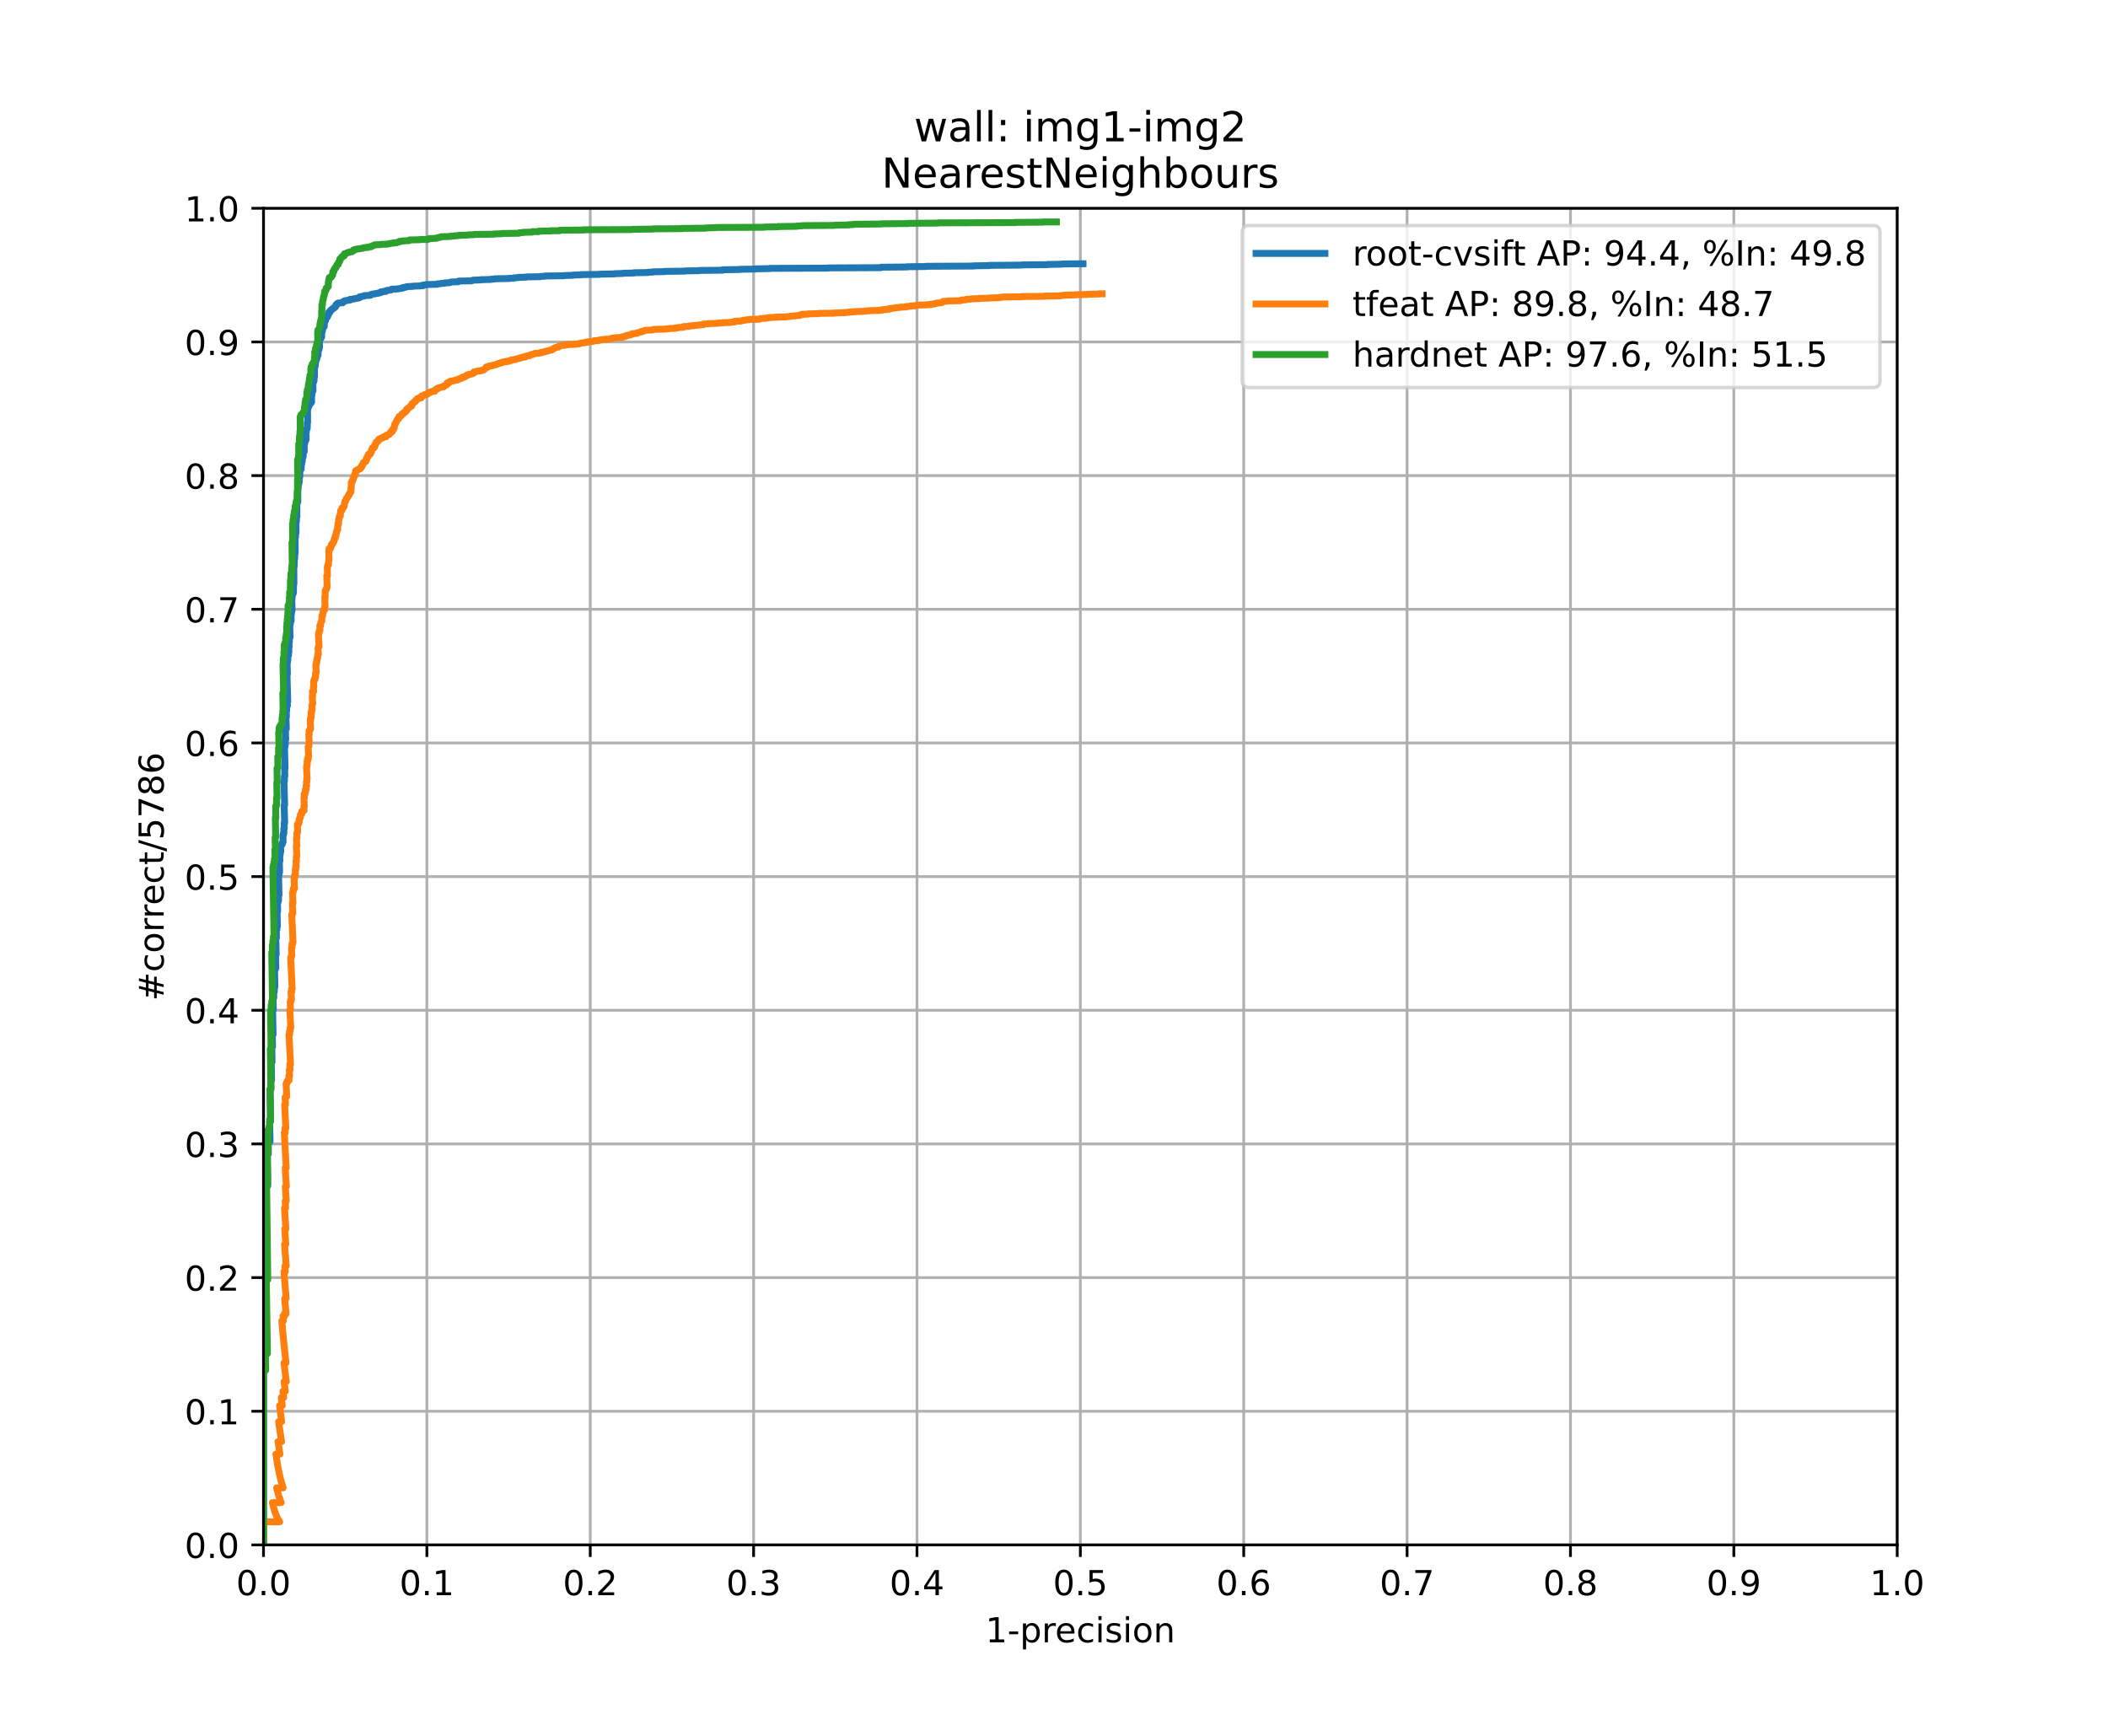 <?xml version="1.0" encoding="utf-8" standalone="no"?>
<!DOCTYPE svg PUBLIC "-//W3C//DTD SVG 1.1//EN"
  "http://www.w3.org/Graphics/SVG/1.1/DTD/svg11.dtd">
<!-- Created with matplotlib (https://matplotlib.org/) -->
<svg height="504pt" version="1.1" viewBox="0 0 612 504" width="612pt" xmlns="http://www.w3.org/2000/svg" xmlns:xlink="http://www.w3.org/1999/xlink">
 <defs>
  <style type="text/css">
*{stroke-linecap:butt;stroke-linejoin:round;}
  </style>
 </defs>
 <g id="figure_1">
  <g id="patch_1">
   <path d="M 0 504 
L 612 504 
L 612 0 
L 0 0 
z
" style="fill:#ffffff;"/>
  </g>
  <g id="axes_1">
   <g id="patch_2">
    <path d="M 76.5 448.56 
L 550.8 448.56 
L 550.8 60.48 
L 76.5 60.48 
z
" style="fill:#ffffff;"/>
   </g>
   <g id="matplotlib.axis_1">
    <g id="xtick_1">
     <g id="line2d_1">
      <path clip-path="url(#pde739e088e)" d="M 76.5 448.56 
L 76.5 60.48 
" style="fill:none;stroke:#b0b0b0;stroke-linecap:square;stroke-width:0.8;"/>
     </g>
     <g id="line2d_2">
      <defs>
       <path d="M 0 0 
L 0 3.5 
" id="m401f99acfb" style="stroke:#000000;stroke-width:0.8;"/>
      </defs>
      <g>
       <use style="stroke:#000000;stroke-width:0.8;" x="76.5" xlink:href="#m401f99acfb" y="448.56"/>
      </g>
     </g>
     <g id="text_1">
      <!-- 0.0 -->
      <defs>
       <path d="M 31.781 66.406 
Q 24.172 66.406 20.328 58.906 
Q 16.5 51.422 16.5 36.375 
Q 16.5 21.391 20.328 13.891 
Q 24.172 6.391 31.781 6.391 
Q 39.453 6.391 43.281 13.891 
Q 47.125 21.391 47.125 36.375 
Q 47.125 51.422 43.281 58.906 
Q 39.453 66.406 31.781 66.406 
z
M 31.781 74.219 
Q 44.047 74.219 50.516 64.516 
Q 56.984 54.828 56.984 36.375 
Q 56.984 17.969 50.516 8.266 
Q 44.047 -1.422 31.781 -1.422 
Q 19.531 -1.422 13.062 8.266 
Q 6.594 17.969 6.594 36.375 
Q 6.594 54.828 13.062 64.516 
Q 19.531 74.219 31.781 74.219 
z
" id="DejaVuSans-48"/>
       <path d="M 10.688 12.406 
L 21 12.406 
L 21 0 
L 10.688 0 
z
" id="DejaVuSans-46"/>
      </defs>
      <g transform="translate(68.548 463.158)scale(0.1 -0.1)">
       <use xlink:href="#DejaVuSans-48"/>
       <use x="63.623" xlink:href="#DejaVuSans-46"/>
       <use x="95.41" xlink:href="#DejaVuSans-48"/>
      </g>
     </g>
    </g>
    <g id="xtick_2">
     <g id="line2d_3">
      <path clip-path="url(#pde739e088e)" d="M 123.93 448.56 
L 123.93 60.48 
" style="fill:none;stroke:#b0b0b0;stroke-linecap:square;stroke-width:0.8;"/>
     </g>
     <g id="line2d_4">
      <g>
       <use style="stroke:#000000;stroke-width:0.8;" x="123.93" xlink:href="#m401f99acfb" y="448.56"/>
      </g>
     </g>
     <g id="text_2">
      <!-- 0.1 -->
      <defs>
       <path d="M 12.406 8.297 
L 28.516 8.297 
L 28.516 63.922 
L 10.984 60.406 
L 10.984 69.391 
L 28.422 72.906 
L 38.281 72.906 
L 38.281 8.297 
L 54.391 8.297 
L 54.391 0 
L 12.406 0 
z
" id="DejaVuSans-49"/>
      </defs>
      <g transform="translate(115.978 463.158)scale(0.1 -0.1)">
       <use xlink:href="#DejaVuSans-48"/>
       <use x="63.623" xlink:href="#DejaVuSans-46"/>
       <use x="95.41" xlink:href="#DejaVuSans-49"/>
      </g>
     </g>
    </g>
    <g id="xtick_3">
     <g id="line2d_5">
      <path clip-path="url(#pde739e088e)" d="M 171.36 448.56 
L 171.36 60.48 
" style="fill:none;stroke:#b0b0b0;stroke-linecap:square;stroke-width:0.8;"/>
     </g>
     <g id="line2d_6">
      <g>
       <use style="stroke:#000000;stroke-width:0.8;" x="171.36" xlink:href="#m401f99acfb" y="448.56"/>
      </g>
     </g>
     <g id="text_3">
      <!-- 0.2 -->
      <defs>
       <path d="M 19.188 8.297 
L 53.609 8.297 
L 53.609 0 
L 7.328 0 
L 7.328 8.297 
Q 12.938 14.109 22.625 23.891 
Q 32.328 33.688 34.812 36.531 
Q 39.547 41.844 41.422 45.531 
Q 43.312 49.219 43.312 52.781 
Q 43.312 58.594 39.234 62.25 
Q 35.156 65.922 28.609 65.922 
Q 23.969 65.922 18.812 64.312 
Q 13.672 62.703 7.812 59.422 
L 7.812 69.391 
Q 13.766 71.781 18.938 73 
Q 24.125 74.219 28.422 74.219 
Q 39.75 74.219 46.484 68.547 
Q 53.219 62.891 53.219 53.422 
Q 53.219 48.922 51.531 44.891 
Q 49.859 40.875 45.406 35.406 
Q 44.188 33.984 37.641 27.219 
Q 31.109 20.453 19.188 8.297 
z
" id="DejaVuSans-50"/>
      </defs>
      <g transform="translate(163.408 463.158)scale(0.1 -0.1)">
       <use xlink:href="#DejaVuSans-48"/>
       <use x="63.623" xlink:href="#DejaVuSans-46"/>
       <use x="95.41" xlink:href="#DejaVuSans-50"/>
      </g>
     </g>
    </g>
    <g id="xtick_4">
     <g id="line2d_7">
      <path clip-path="url(#pde739e088e)" d="M 218.79 448.56 
L 218.79 60.48 
" style="fill:none;stroke:#b0b0b0;stroke-linecap:square;stroke-width:0.8;"/>
     </g>
     <g id="line2d_8">
      <g>
       <use style="stroke:#000000;stroke-width:0.8;" x="218.79" xlink:href="#m401f99acfb" y="448.56"/>
      </g>
     </g>
     <g id="text_4">
      <!-- 0.3 -->
      <defs>
       <path d="M 40.578 39.312 
Q 47.656 37.797 51.625 33 
Q 55.609 28.219 55.609 21.188 
Q 55.609 10.406 48.188 4.484 
Q 40.766 -1.422 27.094 -1.422 
Q 22.516 -1.422 17.656 -0.516 
Q 12.797 0.391 7.625 2.203 
L 7.625 11.719 
Q 11.719 9.328 16.594 8.109 
Q 21.484 6.891 26.812 6.891 
Q 36.078 6.891 40.938 10.547 
Q 45.797 14.203 45.797 21.188 
Q 45.797 27.641 41.281 31.266 
Q 36.766 34.906 28.719 34.906 
L 20.219 34.906 
L 20.219 43.016 
L 29.109 43.016 
Q 36.375 43.016 40.234 45.922 
Q 44.094 48.828 44.094 54.297 
Q 44.094 59.906 40.109 62.906 
Q 36.141 65.922 28.719 65.922 
Q 24.656 65.922 20.016 65.031 
Q 15.375 64.156 9.812 62.312 
L 9.812 71.094 
Q 15.438 72.656 20.344 73.438 
Q 25.25 74.219 29.594 74.219 
Q 40.828 74.219 47.359 69.109 
Q 53.906 64.016 53.906 55.328 
Q 53.906 49.266 50.438 45.094 
Q 46.969 40.922 40.578 39.312 
z
" id="DejaVuSans-51"/>
      </defs>
      <g transform="translate(210.838 463.158)scale(0.1 -0.1)">
       <use xlink:href="#DejaVuSans-48"/>
       <use x="63.623" xlink:href="#DejaVuSans-46"/>
       <use x="95.41" xlink:href="#DejaVuSans-51"/>
      </g>
     </g>
    </g>
    <g id="xtick_5">
     <g id="line2d_9">
      <path clip-path="url(#pde739e088e)" d="M 266.22 448.56 
L 266.22 60.48 
" style="fill:none;stroke:#b0b0b0;stroke-linecap:square;stroke-width:0.8;"/>
     </g>
     <g id="line2d_10">
      <g>
       <use style="stroke:#000000;stroke-width:0.8;" x="266.22" xlink:href="#m401f99acfb" y="448.56"/>
      </g>
     </g>
     <g id="text_5">
      <!-- 0.4 -->
      <defs>
       <path d="M 37.797 64.312 
L 12.891 25.391 
L 37.797 25.391 
z
M 35.203 72.906 
L 47.609 72.906 
L 47.609 25.391 
L 58.016 25.391 
L 58.016 17.188 
L 47.609 17.188 
L 47.609 0 
L 37.797 0 
L 37.797 17.188 
L 4.891 17.188 
L 4.891 26.703 
z
" id="DejaVuSans-52"/>
      </defs>
      <g transform="translate(258.268 463.158)scale(0.1 -0.1)">
       <use xlink:href="#DejaVuSans-48"/>
       <use x="63.623" xlink:href="#DejaVuSans-46"/>
       <use x="95.41" xlink:href="#DejaVuSans-52"/>
      </g>
     </g>
    </g>
    <g id="xtick_6">
     <g id="line2d_11">
      <path clip-path="url(#pde739e088e)" d="M 313.65 448.56 
L 313.65 60.48 
" style="fill:none;stroke:#b0b0b0;stroke-linecap:square;stroke-width:0.8;"/>
     </g>
     <g id="line2d_12">
      <g>
       <use style="stroke:#000000;stroke-width:0.8;" x="313.65" xlink:href="#m401f99acfb" y="448.56"/>
      </g>
     </g>
     <g id="text_6">
      <!-- 0.5 -->
      <defs>
       <path d="M 10.797 72.906 
L 49.516 72.906 
L 49.516 64.594 
L 19.828 64.594 
L 19.828 46.734 
Q 21.969 47.469 24.109 47.828 
Q 26.266 48.188 28.422 48.188 
Q 40.625 48.188 47.75 41.5 
Q 54.891 34.812 54.891 23.391 
Q 54.891 11.625 47.562 5.094 
Q 40.234 -1.422 26.906 -1.422 
Q 22.312 -1.422 17.547 -0.641 
Q 12.797 0.141 7.719 1.703 
L 7.719 11.625 
Q 12.109 9.234 16.797 8.062 
Q 21.484 6.891 26.703 6.891 
Q 35.156 6.891 40.078 11.328 
Q 45.016 15.766 45.016 23.391 
Q 45.016 31 40.078 35.438 
Q 35.156 39.891 26.703 39.891 
Q 22.75 39.891 18.812 39.016 
Q 14.891 38.141 10.797 36.281 
z
" id="DejaVuSans-53"/>
      </defs>
      <g transform="translate(305.698 463.158)scale(0.1 -0.1)">
       <use xlink:href="#DejaVuSans-48"/>
       <use x="63.623" xlink:href="#DejaVuSans-46"/>
       <use x="95.41" xlink:href="#DejaVuSans-53"/>
      </g>
     </g>
    </g>
    <g id="xtick_7">
     <g id="line2d_13">
      <path clip-path="url(#pde739e088e)" d="M 361.08 448.56 
L 361.08 60.48 
" style="fill:none;stroke:#b0b0b0;stroke-linecap:square;stroke-width:0.8;"/>
     </g>
     <g id="line2d_14">
      <g>
       <use style="stroke:#000000;stroke-width:0.8;" x="361.08" xlink:href="#m401f99acfb" y="448.56"/>
      </g>
     </g>
     <g id="text_7">
      <!-- 0.6 -->
      <defs>
       <path d="M 33.016 40.375 
Q 26.375 40.375 22.484 35.828 
Q 18.609 31.297 18.609 23.391 
Q 18.609 15.531 22.484 10.953 
Q 26.375 6.391 33.016 6.391 
Q 39.656 6.391 43.531 10.953 
Q 47.406 15.531 47.406 23.391 
Q 47.406 31.297 43.531 35.828 
Q 39.656 40.375 33.016 40.375 
z
M 52.594 71.297 
L 52.594 62.312 
Q 48.875 64.062 45.094 64.984 
Q 41.312 65.922 37.594 65.922 
Q 27.828 65.922 22.672 59.328 
Q 17.531 52.734 16.797 39.406 
Q 19.672 43.656 24.016 45.922 
Q 28.375 48.188 33.594 48.188 
Q 44.578 48.188 50.953 41.516 
Q 57.328 34.859 57.328 23.391 
Q 57.328 12.156 50.688 5.359 
Q 44.047 -1.422 33.016 -1.422 
Q 20.359 -1.422 13.672 8.266 
Q 6.984 17.969 6.984 36.375 
Q 6.984 53.656 15.188 63.938 
Q 23.391 74.219 37.203 74.219 
Q 40.922 74.219 44.703 73.484 
Q 48.484 72.75 52.594 71.297 
z
" id="DejaVuSans-54"/>
      </defs>
      <g transform="translate(353.128 463.158)scale(0.1 -0.1)">
       <use xlink:href="#DejaVuSans-48"/>
       <use x="63.623" xlink:href="#DejaVuSans-46"/>
       <use x="95.41" xlink:href="#DejaVuSans-54"/>
      </g>
     </g>
    </g>
    <g id="xtick_8">
     <g id="line2d_15">
      <path clip-path="url(#pde739e088e)" d="M 408.51 448.56 
L 408.51 60.48 
" style="fill:none;stroke:#b0b0b0;stroke-linecap:square;stroke-width:0.8;"/>
     </g>
     <g id="line2d_16">
      <g>
       <use style="stroke:#000000;stroke-width:0.8;" x="408.51" xlink:href="#m401f99acfb" y="448.56"/>
      </g>
     </g>
     <g id="text_8">
      <!-- 0.7 -->
      <defs>
       <path d="M 8.203 72.906 
L 55.078 72.906 
L 55.078 68.703 
L 28.609 0 
L 18.312 0 
L 43.219 64.594 
L 8.203 64.594 
z
" id="DejaVuSans-55"/>
      </defs>
      <g transform="translate(400.558 463.158)scale(0.1 -0.1)">
       <use xlink:href="#DejaVuSans-48"/>
       <use x="63.623" xlink:href="#DejaVuSans-46"/>
       <use x="95.41" xlink:href="#DejaVuSans-55"/>
      </g>
     </g>
    </g>
    <g id="xtick_9">
     <g id="line2d_17">
      <path clip-path="url(#pde739e088e)" d="M 455.94 448.56 
L 455.94 60.48 
" style="fill:none;stroke:#b0b0b0;stroke-linecap:square;stroke-width:0.8;"/>
     </g>
     <g id="line2d_18">
      <g>
       <use style="stroke:#000000;stroke-width:0.8;" x="455.94" xlink:href="#m401f99acfb" y="448.56"/>
      </g>
     </g>
     <g id="text_9">
      <!-- 0.8 -->
      <defs>
       <path d="M 31.781 34.625 
Q 24.75 34.625 20.719 30.859 
Q 16.703 27.094 16.703 20.516 
Q 16.703 13.922 20.719 10.156 
Q 24.75 6.391 31.781 6.391 
Q 38.812 6.391 42.859 10.172 
Q 46.922 13.969 46.922 20.516 
Q 46.922 27.094 42.891 30.859 
Q 38.875 34.625 31.781 34.625 
z
M 21.922 38.812 
Q 15.578 40.375 12.031 44.719 
Q 8.5 49.078 8.5 55.328 
Q 8.5 64.062 14.719 69.141 
Q 20.953 74.219 31.781 74.219 
Q 42.672 74.219 48.875 69.141 
Q 55.078 64.062 55.078 55.328 
Q 55.078 49.078 51.531 44.719 
Q 48 40.375 41.703 38.812 
Q 48.828 37.156 52.797 32.312 
Q 56.781 27.484 56.781 20.516 
Q 56.781 9.906 50.312 4.234 
Q 43.844 -1.422 31.781 -1.422 
Q 19.734 -1.422 13.25 4.234 
Q 6.781 9.906 6.781 20.516 
Q 6.781 27.484 10.781 32.312 
Q 14.797 37.156 21.922 38.812 
z
M 18.312 54.391 
Q 18.312 48.734 21.844 45.562 
Q 25.391 42.391 31.781 42.391 
Q 38.141 42.391 41.719 45.562 
Q 45.312 48.734 45.312 54.391 
Q 45.312 60.062 41.719 63.234 
Q 38.141 66.406 31.781 66.406 
Q 25.391 66.406 21.844 63.234 
Q 18.312 60.062 18.312 54.391 
z
" id="DejaVuSans-56"/>
      </defs>
      <g transform="translate(447.988 463.158)scale(0.1 -0.1)">
       <use xlink:href="#DejaVuSans-48"/>
       <use x="63.623" xlink:href="#DejaVuSans-46"/>
       <use x="95.41" xlink:href="#DejaVuSans-56"/>
      </g>
     </g>
    </g>
    <g id="xtick_10">
     <g id="line2d_19">
      <path clip-path="url(#pde739e088e)" d="M 503.37 448.56 
L 503.37 60.48 
" style="fill:none;stroke:#b0b0b0;stroke-linecap:square;stroke-width:0.8;"/>
     </g>
     <g id="line2d_20">
      <g>
       <use style="stroke:#000000;stroke-width:0.8;" x="503.37" xlink:href="#m401f99acfb" y="448.56"/>
      </g>
     </g>
     <g id="text_10">
      <!-- 0.9 -->
      <defs>
       <path d="M 10.984 1.516 
L 10.984 10.5 
Q 14.703 8.734 18.5 7.812 
Q 22.312 6.891 25.984 6.891 
Q 35.75 6.891 40.891 13.453 
Q 46.047 20.016 46.781 33.406 
Q 43.953 29.203 39.594 26.953 
Q 35.25 24.703 29.984 24.703 
Q 19.047 24.703 12.672 31.312 
Q 6.297 37.938 6.297 49.422 
Q 6.297 60.641 12.938 67.422 
Q 19.578 74.219 30.609 74.219 
Q 43.266 74.219 49.922 64.516 
Q 56.594 54.828 56.594 36.375 
Q 56.594 19.141 48.406 8.859 
Q 40.234 -1.422 26.422 -1.422 
Q 22.703 -1.422 18.891 -0.688 
Q 15.094 0.047 10.984 1.516 
z
M 30.609 32.422 
Q 37.25 32.422 41.125 36.953 
Q 45.016 41.5 45.016 49.422 
Q 45.016 57.281 41.125 61.844 
Q 37.25 66.406 30.609 66.406 
Q 23.969 66.406 20.094 61.844 
Q 16.219 57.281 16.219 49.422 
Q 16.219 41.5 20.094 36.953 
Q 23.969 32.422 30.609 32.422 
z
" id="DejaVuSans-57"/>
      </defs>
      <g transform="translate(495.418 463.158)scale(0.1 -0.1)">
       <use xlink:href="#DejaVuSans-48"/>
       <use x="63.623" xlink:href="#DejaVuSans-46"/>
       <use x="95.41" xlink:href="#DejaVuSans-57"/>
      </g>
     </g>
    </g>
    <g id="xtick_11">
     <g id="line2d_21">
      <path clip-path="url(#pde739e088e)" d="M 550.8 448.56 
L 550.8 60.48 
" style="fill:none;stroke:#b0b0b0;stroke-linecap:square;stroke-width:0.8;"/>
     </g>
     <g id="line2d_22">
      <g>
       <use style="stroke:#000000;stroke-width:0.8;" x="550.8" xlink:href="#m401f99acfb" y="448.56"/>
      </g>
     </g>
     <g id="text_11">
      <!-- 1.0 -->
      <g transform="translate(542.848 463.158)scale(0.1 -0.1)">
       <use xlink:href="#DejaVuSans-49"/>
       <use x="63.623" xlink:href="#DejaVuSans-46"/>
       <use x="95.41" xlink:href="#DejaVuSans-48"/>
      </g>
     </g>
    </g>
    <g id="text_12">
     <!-- 1-precision -->
     <defs>
      <path d="M 4.891 31.391 
L 31.203 31.391 
L 31.203 23.391 
L 4.891 23.391 
z
" id="DejaVuSans-45"/>
      <path d="M 18.109 8.203 
L 18.109 -20.797 
L 9.078 -20.797 
L 9.078 54.688 
L 18.109 54.688 
L 18.109 46.391 
Q 20.953 51.266 25.266 53.625 
Q 29.594 56 35.594 56 
Q 45.562 56 51.781 48.094 
Q 58.016 40.188 58.016 27.297 
Q 58.016 14.406 51.781 6.484 
Q 45.562 -1.422 35.594 -1.422 
Q 29.594 -1.422 25.266 0.953 
Q 20.953 3.328 18.109 8.203 
z
M 48.688 27.297 
Q 48.688 37.203 44.609 42.844 
Q 40.531 48.484 33.406 48.484 
Q 26.266 48.484 22.188 42.844 
Q 18.109 37.203 18.109 27.297 
Q 18.109 17.391 22.188 11.75 
Q 26.266 6.109 33.406 6.109 
Q 40.531 6.109 44.609 11.75 
Q 48.688 17.391 48.688 27.297 
z
" id="DejaVuSans-112"/>
      <path d="M 41.109 46.297 
Q 39.594 47.172 37.812 47.578 
Q 36.031 48 33.891 48 
Q 26.266 48 22.188 43.047 
Q 18.109 38.094 18.109 28.812 
L 18.109 0 
L 9.078 0 
L 9.078 54.688 
L 18.109 54.688 
L 18.109 46.188 
Q 20.953 51.172 25.484 53.578 
Q 30.031 56 36.531 56 
Q 37.453 56 38.578 55.875 
Q 39.703 55.766 41.062 55.516 
z
" id="DejaVuSans-114"/>
      <path d="M 56.203 29.594 
L 56.203 25.203 
L 14.891 25.203 
Q 15.484 15.922 20.484 11.062 
Q 25.484 6.203 34.422 6.203 
Q 39.594 6.203 44.453 7.469 
Q 49.312 8.734 54.109 11.281 
L 54.109 2.781 
Q 49.266 0.734 44.188 -0.344 
Q 39.109 -1.422 33.891 -1.422 
Q 20.797 -1.422 13.156 6.188 
Q 5.516 13.812 5.516 26.812 
Q 5.516 40.234 12.766 48.109 
Q 20.016 56 32.328 56 
Q 43.359 56 49.781 48.891 
Q 56.203 41.797 56.203 29.594 
z
M 47.219 32.234 
Q 47.125 39.594 43.094 43.984 
Q 39.062 48.391 32.422 48.391 
Q 24.906 48.391 20.391 44.141 
Q 15.875 39.891 15.188 32.172 
z
" id="DejaVuSans-101"/>
      <path d="M 48.781 52.594 
L 48.781 44.188 
Q 44.969 46.297 41.141 47.344 
Q 37.312 48.391 33.406 48.391 
Q 24.656 48.391 19.812 42.844 
Q 14.984 37.312 14.984 27.297 
Q 14.984 17.281 19.812 11.734 
Q 24.656 6.203 33.406 6.203 
Q 37.312 6.203 41.141 7.25 
Q 44.969 8.297 48.781 10.406 
L 48.781 2.094 
Q 45.016 0.344 40.984 -0.531 
Q 36.969 -1.422 32.422 -1.422 
Q 20.062 -1.422 12.781 6.344 
Q 5.516 14.109 5.516 27.297 
Q 5.516 40.672 12.859 48.328 
Q 20.219 56 33.016 56 
Q 37.156 56 41.109 55.141 
Q 45.062 54.297 48.781 52.594 
z
" id="DejaVuSans-99"/>
      <path d="M 9.422 54.688 
L 18.406 54.688 
L 18.406 0 
L 9.422 0 
z
M 9.422 75.984 
L 18.406 75.984 
L 18.406 64.594 
L 9.422 64.594 
z
" id="DejaVuSans-105"/>
      <path d="M 44.281 53.078 
L 44.281 44.578 
Q 40.484 46.531 36.375 47.5 
Q 32.281 48.484 27.875 48.484 
Q 21.188 48.484 17.844 46.438 
Q 14.5 44.391 14.5 40.281 
Q 14.5 37.156 16.891 35.375 
Q 19.281 33.594 26.516 31.984 
L 29.594 31.297 
Q 39.156 29.25 43.188 25.516 
Q 47.219 21.781 47.219 15.094 
Q 47.219 7.469 41.188 3.016 
Q 35.156 -1.422 24.609 -1.422 
Q 20.219 -1.422 15.453 -0.562 
Q 10.688 0.297 5.422 2 
L 5.422 11.281 
Q 10.406 8.688 15.234 7.391 
Q 20.062 6.109 24.812 6.109 
Q 31.156 6.109 34.562 8.281 
Q 37.984 10.453 37.984 14.406 
Q 37.984 18.062 35.516 20.016 
Q 33.062 21.969 24.703 23.781 
L 21.578 24.516 
Q 13.234 26.266 9.516 29.906 
Q 5.812 33.547 5.812 39.891 
Q 5.812 47.609 11.281 51.797 
Q 16.75 56 26.812 56 
Q 31.781 56 36.172 55.266 
Q 40.578 54.547 44.281 53.078 
z
" id="DejaVuSans-115"/>
      <path d="M 30.609 48.391 
Q 23.391 48.391 19.188 42.75 
Q 14.984 37.109 14.984 27.297 
Q 14.984 17.484 19.156 11.844 
Q 23.344 6.203 30.609 6.203 
Q 37.797 6.203 41.984 11.859 
Q 46.188 17.531 46.188 27.297 
Q 46.188 37.016 41.984 42.703 
Q 37.797 48.391 30.609 48.391 
z
M 30.609 56 
Q 42.328 56 49.016 48.375 
Q 55.719 40.766 55.719 27.297 
Q 55.719 13.875 49.016 6.219 
Q 42.328 -1.422 30.609 -1.422 
Q 18.844 -1.422 12.172 6.219 
Q 5.516 13.875 5.516 27.297 
Q 5.516 40.766 12.172 48.375 
Q 18.844 56 30.609 56 
z
" id="DejaVuSans-111"/>
      <path d="M 54.891 33.016 
L 54.891 0 
L 45.906 0 
L 45.906 32.719 
Q 45.906 40.484 42.875 44.328 
Q 39.844 48.188 33.797 48.188 
Q 26.516 48.188 22.312 43.547 
Q 18.109 38.922 18.109 30.906 
L 18.109 0 
L 9.078 0 
L 9.078 54.688 
L 18.109 54.688 
L 18.109 46.188 
Q 21.344 51.125 25.703 53.562 
Q 30.078 56 35.797 56 
Q 45.219 56 50.047 50.172 
Q 54.891 44.344 54.891 33.016 
z
" id="DejaVuSans-110"/>
     </defs>
     <g transform="translate(286.111 476.837)scale(0.1 -0.1)">
      <use xlink:href="#DejaVuSans-49"/>
      <use x="63.623" xlink:href="#DejaVuSans-45"/>
      <use x="99.707" xlink:href="#DejaVuSans-112"/>
      <use x="163.184" xlink:href="#DejaVuSans-114"/>
      <use x="202.047" xlink:href="#DejaVuSans-101"/>
      <use x="263.57" xlink:href="#DejaVuSans-99"/>
      <use x="318.551" xlink:href="#DejaVuSans-105"/>
      <use x="346.334" xlink:href="#DejaVuSans-115"/>
      <use x="398.434" xlink:href="#DejaVuSans-105"/>
      <use x="426.217" xlink:href="#DejaVuSans-111"/>
      <use x="487.398" xlink:href="#DejaVuSans-110"/>
     </g>
    </g>
   </g>
   <g id="matplotlib.axis_2">
    <g id="ytick_1">
     <g id="line2d_23">
      <path clip-path="url(#pde739e088e)" d="M 76.5 448.56 
L 550.8 448.56 
" style="fill:none;stroke:#b0b0b0;stroke-linecap:square;stroke-width:0.8;"/>
     </g>
     <g id="line2d_24">
      <defs>
       <path d="M 0 0 
L -3.5 0 
" id="mfc89bc0857" style="stroke:#000000;stroke-width:0.8;"/>
      </defs>
      <g>
       <use style="stroke:#000000;stroke-width:0.8;" x="76.5" xlink:href="#mfc89bc0857" y="448.56"/>
      </g>
     </g>
     <g id="text_13">
      <!-- 0.0 -->
      <g transform="translate(53.597 452.359)scale(0.1 -0.1)">
       <use xlink:href="#DejaVuSans-48"/>
       <use x="63.623" xlink:href="#DejaVuSans-46"/>
       <use x="95.41" xlink:href="#DejaVuSans-48"/>
      </g>
     </g>
    </g>
    <g id="ytick_2">
     <g id="line2d_25">
      <path clip-path="url(#pde739e088e)" d="M 76.5 409.752 
L 550.8 409.752 
" style="fill:none;stroke:#b0b0b0;stroke-linecap:square;stroke-width:0.8;"/>
     </g>
     <g id="line2d_26">
      <g>
       <use style="stroke:#000000;stroke-width:0.8;" x="76.5" xlink:href="#mfc89bc0857" y="409.752"/>
      </g>
     </g>
     <g id="text_14">
      <!-- 0.1 -->
      <g transform="translate(53.597 413.551)scale(0.1 -0.1)">
       <use xlink:href="#DejaVuSans-48"/>
       <use x="63.623" xlink:href="#DejaVuSans-46"/>
       <use x="95.41" xlink:href="#DejaVuSans-49"/>
      </g>
     </g>
    </g>
    <g id="ytick_3">
     <g id="line2d_27">
      <path clip-path="url(#pde739e088e)" d="M 76.5 370.944 
L 550.8 370.944 
" style="fill:none;stroke:#b0b0b0;stroke-linecap:square;stroke-width:0.8;"/>
     </g>
     <g id="line2d_28">
      <g>
       <use style="stroke:#000000;stroke-width:0.8;" x="76.5" xlink:href="#mfc89bc0857" y="370.944"/>
      </g>
     </g>
     <g id="text_15">
      <!-- 0.2 -->
      <g transform="translate(53.597 374.743)scale(0.1 -0.1)">
       <use xlink:href="#DejaVuSans-48"/>
       <use x="63.623" xlink:href="#DejaVuSans-46"/>
       <use x="95.41" xlink:href="#DejaVuSans-50"/>
      </g>
     </g>
    </g>
    <g id="ytick_4">
     <g id="line2d_29">
      <path clip-path="url(#pde739e088e)" d="M 76.5 332.136 
L 550.8 332.136 
" style="fill:none;stroke:#b0b0b0;stroke-linecap:square;stroke-width:0.8;"/>
     </g>
     <g id="line2d_30">
      <g>
       <use style="stroke:#000000;stroke-width:0.8;" x="76.5" xlink:href="#mfc89bc0857" y="332.136"/>
      </g>
     </g>
     <g id="text_16">
      <!-- 0.3 -->
      <g transform="translate(53.597 335.935)scale(0.1 -0.1)">
       <use xlink:href="#DejaVuSans-48"/>
       <use x="63.623" xlink:href="#DejaVuSans-46"/>
       <use x="95.41" xlink:href="#DejaVuSans-51"/>
      </g>
     </g>
    </g>
    <g id="ytick_5">
     <g id="line2d_31">
      <path clip-path="url(#pde739e088e)" d="M 76.5 293.328 
L 550.8 293.328 
" style="fill:none;stroke:#b0b0b0;stroke-linecap:square;stroke-width:0.8;"/>
     </g>
     <g id="line2d_32">
      <g>
       <use style="stroke:#000000;stroke-width:0.8;" x="76.5" xlink:href="#mfc89bc0857" y="293.328"/>
      </g>
     </g>
     <g id="text_17">
      <!-- 0.4 -->
      <g transform="translate(53.597 297.127)scale(0.1 -0.1)">
       <use xlink:href="#DejaVuSans-48"/>
       <use x="63.623" xlink:href="#DejaVuSans-46"/>
       <use x="95.41" xlink:href="#DejaVuSans-52"/>
      </g>
     </g>
    </g>
    <g id="ytick_6">
     <g id="line2d_33">
      <path clip-path="url(#pde739e088e)" d="M 76.5 254.52 
L 550.8 254.52 
" style="fill:none;stroke:#b0b0b0;stroke-linecap:square;stroke-width:0.8;"/>
     </g>
     <g id="line2d_34">
      <g>
       <use style="stroke:#000000;stroke-width:0.8;" x="76.5" xlink:href="#mfc89bc0857" y="254.52"/>
      </g>
     </g>
     <g id="text_18">
      <!-- 0.5 -->
      <g transform="translate(53.597 258.319)scale(0.1 -0.1)">
       <use xlink:href="#DejaVuSans-48"/>
       <use x="63.623" xlink:href="#DejaVuSans-46"/>
       <use x="95.41" xlink:href="#DejaVuSans-53"/>
      </g>
     </g>
    </g>
    <g id="ytick_7">
     <g id="line2d_35">
      <path clip-path="url(#pde739e088e)" d="M 76.5 215.712 
L 550.8 215.712 
" style="fill:none;stroke:#b0b0b0;stroke-linecap:square;stroke-width:0.8;"/>
     </g>
     <g id="line2d_36">
      <g>
       <use style="stroke:#000000;stroke-width:0.8;" x="76.5" xlink:href="#mfc89bc0857" y="215.712"/>
      </g>
     </g>
     <g id="text_19">
      <!-- 0.6 -->
      <g transform="translate(53.597 219.511)scale(0.1 -0.1)">
       <use xlink:href="#DejaVuSans-48"/>
       <use x="63.623" xlink:href="#DejaVuSans-46"/>
       <use x="95.41" xlink:href="#DejaVuSans-54"/>
      </g>
     </g>
    </g>
    <g id="ytick_8">
     <g id="line2d_37">
      <path clip-path="url(#pde739e088e)" d="M 76.5 176.904 
L 550.8 176.904 
" style="fill:none;stroke:#b0b0b0;stroke-linecap:square;stroke-width:0.8;"/>
     </g>
     <g id="line2d_38">
      <g>
       <use style="stroke:#000000;stroke-width:0.8;" x="76.5" xlink:href="#mfc89bc0857" y="176.904"/>
      </g>
     </g>
     <g id="text_20">
      <!-- 0.7 -->
      <g transform="translate(53.597 180.703)scale(0.1 -0.1)">
       <use xlink:href="#DejaVuSans-48"/>
       <use x="63.623" xlink:href="#DejaVuSans-46"/>
       <use x="95.41" xlink:href="#DejaVuSans-55"/>
      </g>
     </g>
    </g>
    <g id="ytick_9">
     <g id="line2d_39">
      <path clip-path="url(#pde739e088e)" d="M 76.5 138.096 
L 550.8 138.096 
" style="fill:none;stroke:#b0b0b0;stroke-linecap:square;stroke-width:0.8;"/>
     </g>
     <g id="line2d_40">
      <g>
       <use style="stroke:#000000;stroke-width:0.8;" x="76.5" xlink:href="#mfc89bc0857" y="138.096"/>
      </g>
     </g>
     <g id="text_21">
      <!-- 0.8 -->
      <g transform="translate(53.597 141.895)scale(0.1 -0.1)">
       <use xlink:href="#DejaVuSans-48"/>
       <use x="63.623" xlink:href="#DejaVuSans-46"/>
       <use x="95.41" xlink:href="#DejaVuSans-56"/>
      </g>
     </g>
    </g>
    <g id="ytick_10">
     <g id="line2d_41">
      <path clip-path="url(#pde739e088e)" d="M 76.5 99.288 
L 550.8 99.288 
" style="fill:none;stroke:#b0b0b0;stroke-linecap:square;stroke-width:0.8;"/>
     </g>
     <g id="line2d_42">
      <g>
       <use style="stroke:#000000;stroke-width:0.8;" x="76.5" xlink:href="#mfc89bc0857" y="99.288"/>
      </g>
     </g>
     <g id="text_22">
      <!-- 0.9 -->
      <g transform="translate(53.597 103.087)scale(0.1 -0.1)">
       <use xlink:href="#DejaVuSans-48"/>
       <use x="63.623" xlink:href="#DejaVuSans-46"/>
       <use x="95.41" xlink:href="#DejaVuSans-57"/>
      </g>
     </g>
    </g>
    <g id="ytick_11">
     <g id="line2d_43">
      <path clip-path="url(#pde739e088e)" d="M 76.5 60.48 
L 550.8 60.48 
" style="fill:none;stroke:#b0b0b0;stroke-linecap:square;stroke-width:0.8;"/>
     </g>
     <g id="line2d_44">
      <g>
       <use style="stroke:#000000;stroke-width:0.8;" x="76.5" xlink:href="#mfc89bc0857" y="60.48"/>
      </g>
     </g>
     <g id="text_23">
      <!-- 1.0 -->
      <g transform="translate(53.597 64.279)scale(0.1 -0.1)">
       <use xlink:href="#DejaVuSans-49"/>
       <use x="63.623" xlink:href="#DejaVuSans-46"/>
       <use x="95.41" xlink:href="#DejaVuSans-48"/>
      </g>
     </g>
    </g>
    <g id="text_24">
     <!-- #correct/5786 -->
     <defs>
      <path d="M 51.125 44 
L 36.922 44 
L 32.812 27.688 
L 47.125 27.688 
z
M 43.797 71.781 
L 38.719 51.516 
L 52.984 51.516 
L 58.109 71.781 
L 65.922 71.781 
L 60.891 51.516 
L 76.125 51.516 
L 76.125 44 
L 58.984 44 
L 54.984 27.688 
L 70.516 27.688 
L 70.516 20.219 
L 53.078 20.219 
L 48 0 
L 40.188 0 
L 45.219 20.219 
L 30.906 20.219 
L 25.875 0 
L 18.016 0 
L 23.094 20.219 
L 7.719 20.219 
L 7.719 27.688 
L 24.906 27.688 
L 29 44 
L 13.281 44 
L 13.281 51.516 
L 30.906 51.516 
L 35.891 71.781 
z
" id="DejaVuSans-35"/>
      <path d="M 18.312 70.219 
L 18.312 54.688 
L 36.812 54.688 
L 36.812 47.703 
L 18.312 47.703 
L 18.312 18.016 
Q 18.312 11.328 20.141 9.422 
Q 21.969 7.516 27.594 7.516 
L 36.812 7.516 
L 36.812 0 
L 27.594 0 
Q 17.188 0 13.234 3.875 
Q 9.281 7.766 9.281 18.016 
L 9.281 47.703 
L 2.688 47.703 
L 2.688 54.688 
L 9.281 54.688 
L 9.281 70.219 
z
" id="DejaVuSans-116"/>
      <path d="M 25.391 72.906 
L 33.688 72.906 
L 8.297 -9.281 
L 0 -9.281 
z
" id="DejaVuSans-47"/>
     </defs>
     <g transform="translate(47.517 290.625)rotate(-90)scale(0.1 -0.1)">
      <use xlink:href="#DejaVuSans-35"/>
      <use x="83.789" xlink:href="#DejaVuSans-99"/>
      <use x="138.77" xlink:href="#DejaVuSans-111"/>
      <use x="199.951" xlink:href="#DejaVuSans-114"/>
      <use x="239.314" xlink:href="#DejaVuSans-114"/>
      <use x="278.178" xlink:href="#DejaVuSans-101"/>
      <use x="339.701" xlink:href="#DejaVuSans-99"/>
      <use x="394.682" xlink:href="#DejaVuSans-116"/>
      <use x="433.891" xlink:href="#DejaVuSans-47"/>
      <use x="467.582" xlink:href="#DejaVuSans-53"/>
      <use x="531.205" xlink:href="#DejaVuSans-55"/>
      <use x="594.828" xlink:href="#DejaVuSans-56"/>
      <use x="658.451" xlink:href="#DejaVuSans-54"/>
     </g>
    </g>
   </g>
   <g id="line2d_45">
    <path clip-path="url(#pde739e088e)" d="M 76.5 448.493 
L 76.5 377.329 
L 76.946 377.329 
L 76.946 377.262 
L 76.807 345 
L 77.114 345 
L 77.113 344.933 
L 77.112 344.799 
L 77.418 344.799 
L 77.417 344.732 
L 77.414 344.33 
L 77.718 344.33 
L 77.717 344.263 
L 77.619 335.074 
L 77.897 335.074 
L 77.897 335.007 
L 77.854 331.452 
L 78.394 331.452 
L 78.393 331.385 
L 78.304 325.617 
L 78.561 325.617 
L 78.56 325.55 
L 78.414 316.159 
L 78.653 316.159 
L 78.652 316.092 
L 78.613 313.678 
L 78.847 313.678 
L 78.846 313.611 
L 78.757 308.312 
L 78.982 308.312 
L 78.981 308.245 
L 78.908 303.952 
L 79.125 303.952 
L 79.124 303.885 
L 79.063 300.397 
L 79.275 300.397 
L 79.274 300.33 
L 79.146 293.154 
L 79.349 293.154 
L 79.347 293.087 
L 79.286 289.666 
L 79.484 289.666 
L 79.483 289.599 
L 79.452 287.922 
L 79.648 287.922 
L 79.646 287.855 
L 79.622 286.581 
L 79.815 286.581 
L 79.814 286.513 
L 79.716 281.55 
L 79.904 281.55 
L 79.903 281.483 
L 79.895 281.081 
L 80.082 281.081 
L 80.08 281.014 
L 80 277.123 
L 80.182 277.123 
L 80.181 277.056 
L 80.081 272.227 
L 80.259 272.227 
L 80.257 272.16 
L 80.21 269.88 
L 80.385 269.88 
L 80.383 269.812 
L 80.365 268.941 
L 80.539 268.941 
L 80.537 268.873 
L 80.444 264.581 
L 80.614 264.581 
L 80.612 264.514 
L 80.557 261.965 
L 80.724 261.965 
L 80.723 261.898 
L 80.712 261.428 
L 80.879 261.428 
L 80.878 261.361 
L 80.842 259.819 
L 81.008 259.819 
L 81.006 259.752 
L 80.874 253.983 
L 81.034 253.983 
L 81.033 253.916 
L 81.017 253.246 
L 81.177 253.246 
L 81.175 253.179 
L 81.1 249.959 
L 81.257 249.959 
L 81.256 249.892 
L 81.213 248.081 
L 81.369 248.081 
L 81.367 248.014 
L 81.349 247.276 
L 81.504 247.276 
L 81.503 247.209 
L 81.46 245.465 
L 81.765 245.398 
L 81.76 245.197 
L 81.913 245.197 
L 81.911 245.13 
L 81.902 244.795 
L 82.055 244.795 
L 82.053 244.727 
L 82.046 244.459 
L 82.198 244.459 
L 82.196 244.392 
L 82.143 242.447 
L 82.293 242.447 
L 82.292 242.38 
L 82.279 241.91 
L 82.429 241.91 
L 82.427 241.843 
L 82.391 240.569 
L 82.54 240.569 
L 82.538 240.502 
L 82.494 238.959 
L 82.642 238.959 
L 82.64 238.892 
L 82.496 233.795 
L 82.641 233.795 
L 82.639 233.728 
L 82.448 226.752 
L 82.588 226.752 
L 82.586 226.685 
L 82.552 225.411 
L 82.691 225.411 
L 82.689 225.344 
L 82.627 223.063 
L 82.765 223.063 
L 82.763 222.996 
L 82.598 216.825 
L 82.732 216.825 
L 82.73 216.758 
L 82.712 216.088 
L 82.846 216.088 
L 82.844 216.021 
L 82.808 214.679 
L 82.94 214.679 
L 82.938 214.612 
L 82.866 211.929 
L 82.997 211.929 
L 82.995 211.862 
L 82.99 211.661 
L 83.121 211.661 
L 83.119 211.594 
L 83.024 208.106 
L 83.153 208.106 
L 83.151 208.039 
L 83.105 206.362 
L 83.233 206.362 
L 83.231 206.295 
L 83.198 205.088 
L 83.325 205.088 
L 83.324 205.021 
L 83.32 204.887 
L 83.447 204.887 
L 83.445 204.819 
L 83.413 203.679 
L 83.539 203.679 
L 83.537 203.612 
L 83.32 195.698 
L 83.442 195.698 
L 83.44 195.631 
L 83.353 192.344 
L 83.473 192.344 
L 83.471 192.277 
L 83.455 191.673 
L 83.575 191.673 
L 83.574 191.606 
L 83.543 190.466 
L 83.662 190.466 
L 83.661 190.399 
L 83.657 190.265 
L 83.776 190.265 
L 83.775 190.198 
L 83.749 189.259 
L 83.868 189.259 
L 83.866 189.192 
L 83.826 187.783 
L 83.945 187.783 
L 83.943 187.716 
L 83.903 186.308 
L 84.021 186.308 
L 84.019 186.24 
L 83.991 185.234 
L 84.108 185.234 
L 84.106 185.167 
L 84.102 185.033 
L 84.219 185.033 
L 84.217 184.966 
L 84.118 181.478 
L 84.233 181.478 
L 84.231 181.411 
L 84.218 180.942 
L 84.333 180.942 
L 84.331 180.875 
L 84.312 180.204 
L 84.541 180.204 
L 84.539 180.137 
L 84.486 178.326 
L 84.6 178.326 
L 84.598 178.259 
L 84.58 177.655 
L 84.694 177.655 
L 84.692 177.588 
L 84.682 177.253 
L 84.795 177.253 
L 84.793 177.186 
L 84.693 173.832 
L 84.805 173.832 
L 84.803 173.765 
L 84.771 172.692 
L 84.994 172.692 
L 84.992 172.625 
L 85.089 172.155 
L 85.2 172.155 
L 85.198 172.088 
L 85.227 169.472 
L 85.337 169.472 
L 85.335 169.405 
L 85.294 164.509 
L 85.401 164.509 
L 85.399 164.442 
L 85.439 162.229 
L 85.546 162.229 
L 85.544 162.162 
L 85.598 160.485 
L 85.704 160.485 
L 85.702 160.418 
L 85.672 156.058 
L 85.777 156.058 
L 85.775 155.991 
L 85.84 154.717 
L 85.944 154.717 
L 85.941 154.649 
L 85.944 151.43 
L 86.047 151.43 
L 86.045 151.363 
L 86.103 149.954 
L 86.205 149.954 
L 86.203 149.887 
L 86.188 146.198 
L 86.289 146.198 
L 86.287 146.131 
L 86.373 145.662 
L 86.473 145.662 
L 86.471 145.595 
L 86.457 142.04 
L 86.557 142.04 
L 86.555 141.973 
L 86.613 140.698 
L 86.712 140.698 
L 86.71 140.631 
L 86.785 139.894 
L 86.883 139.894 
L 86.881 139.826 
L 86.933 138.418 
L 87.031 138.418 
L 87.029 138.351 
L 87.067 136.54 
L 87.164 136.54 
L 87.162 136.473 
L 87.25 136.205 
L 87.445 136.205 
L 87.442 136.137 
L 87.491 134.729 
L 87.588 134.729 
L 87.585 134.662 
L 87.562 133.991 
L 87.659 133.991 
L 87.755 133.991 
L 87.753 133.924 
L 87.809 132.784 
L 87.999 132.717 
L 88.049 131.442 
L 88.145 131.442 
L 88.142 131.375 
L 88.228 131.107 
L 88.323 131.107 
L 88.321 131.04 
L 88.338 128.894 
L 88.433 128.894 
L 88.43 128.827 
L 88.503 128.223 
L 88.597 128.223 
L 88.595 128.156 
L 88.674 127.753 
L 88.86 127.686 
L 88.863 125.272 
L 88.956 125.272 
L 88.954 125.205 
L 89.019 124.467 
L 89.203 124.4 
L 89.227 122.589 
L 89.319 122.589 
L 89.316 122.522 
L 89.273 118.967 
L 89.365 118.967 
L 89.362 118.9 
L 89.433 118.363 
L 89.524 118.363 
L 89.521 118.296 
L 89.6 117.961 
L 89.691 117.961 
L 89.688 117.894 
L 89.766 117.558 
L 89.945 117.491 
L 90.025 117.223 
L 90.115 117.223 
L 90.113 117.156 
L 90.198 117.022 
L 90.288 117.022 
L 90.286 116.955 
L 90.368 116.754 
L 90.458 116.754 
L 90.455 116.687 
L 90.466 114.741 
L 90.556 114.741 
L 90.553 114.674 
L 90.607 113.802 
L 90.697 113.802 
L 90.694 113.735 
L 90.775 113.534 
L 90.864 113.534 
L 90.862 113.467 
L 90.851 111.052 
L 91.025 110.985 
L 91.094 110.516 
L 91.182 110.516 
L 91.179 110.449 
L 91.22 109.309 
L 91.308 109.309 
L 91.305 109.242 
L 91.291 106.827 
L 91.378 106.827 
L 91.375 106.76 
L 91.443 106.29 
L 91.53 106.29 
L 91.527 106.223 
L 91.571 105.217 
L 91.658 105.217 
L 91.655 105.15 
L 91.713 104.479 
L 91.884 104.412 
L 91.953 104.01 
L 92.039 104.01 
L 92.036 103.943 
L 92.093 103.272 
L 92.179 103.272 
L 92.176 103.205 
L 92.173 103.138 
L 92.26 103.138 
L 92.346 103.138 
L 92.343 103.071 
L 92.369 101.729 
L 92.455 101.729 
L 92.452 101.662 
L 92.531 101.528 
L 92.617 101.528 
L 92.614 101.461 
L 92.672 100.857 
L 92.758 100.857 
L 92.755 100.79 
L 92.749 98.778 
L 92.834 98.778 
L 92.831 98.711 
L 92.901 98.376 
L 93.07 98.376 
L 93.067 98.309 
L 93.145 98.175 
L 93.23 98.175 
L 93.227 98.108 
L 93.299 97.839 
L 93.383 97.839 
L 93.38 97.772 
L 93.405 96.498 
L 93.489 96.498 
L 93.486 96.431 
L 93.548 95.961 
L 93.632 95.961 
L 93.629 95.894 
L 93.6 95.29 
L 93.684 95.29 
L 93.768 95.29 
L 93.765 95.223 
L 93.839 95.022 
L 94.006 95.022 
L 94.002 94.955 
L 93.993 94.754 
L 94.076 94.754 
L 94.16 94.754 
L 94.156 94.687 
L 94.182 93.48 
L 94.265 93.48 
L 94.261 93.412 
L 94.328 93.077 
L 94.494 93.077 
L 94.491 93.01 
L 94.557 92.675 
L 94.64 92.675 
L 94.637 92.608 
L 94.696 92.138 
L 94.944 92.138 
L 94.94 92.071 
L 94.937 92.004 
L 95.019 92.004 
L 95.102 92.004 
L 95.098 91.937 
L 95.075 91.467 
L 95.157 91.467 
L 95.239 91.467 
L 95.236 91.4 
L 95.232 91.333 
L 95.315 91.333 
L 95.397 91.333 
L 95.393 91.266 
L 95.445 90.663 
L 95.85 90.595 
L 95.908 90.126 
L 96.071 90.126 
L 96.068 90.059 
L 96.142 89.925 
L 96.464 89.858 
L 96.454 89.656 
L 96.535 89.656 
L 96.775 89.589 
L 96.845 89.388 
L 97.089 89.388 
L 97.085 89.321 
L 97.155 89.12 
L 97.398 89.12 
L 97.394 89.053 
L 97.46 88.784 
L 97.541 88.784 
L 97.537 88.717 
L 97.526 88.516 
L 97.606 88.516 
L 97.687 88.516 
L 97.683 88.449 
L 97.752 88.248 
L 98.074 88.248 
L 98.071 88.181 
L 98.139 87.98 
L 99.497 87.913 
L 99.557 87.577 
L 100.031 87.51 
L 100.098 87.309 
L 100.887 87.242 
L 100.883 87.175 
L 100.962 87.175 
L 101.669 87.108 
L 101.656 86.906 
L 101.735 86.906 
L 102.596 86.839 
L 102.591 86.772 
L 102.67 86.772 
L 103.214 86.705 
L 103.209 86.638 
L 103.288 86.638 
L 103.986 86.571 
L 104.054 86.437 
L 104.444 86.437 
L 104.439 86.37 
L 104.424 86.169 
L 104.502 86.169 
L 105.118 86.102 
L 105.113 86.035 
L 105.19 86.035 
L 105.727 85.967 
L 105.717 85.833 
L 105.794 85.833 
L 107.327 85.766 
L 107.322 85.699 
L 107.399 85.699 
L 107.628 85.699 
L 107.623 85.632 
L 107.689 85.498 
L 108.142 85.431 
L 108.136 85.364 
L 108.213 85.364 
L 108.968 85.297 
L 108.963 85.23 
L 109.039 85.23 
L 109.716 85.163 
L 109.71 85.096 
L 109.786 85.096 
L 110.309 85.028 
L 110.303 84.961 
L 110.379 84.961 
L 110.529 84.961 
L 110.524 84.894 
L 110.512 84.76 
L 110.587 84.76 
L 111.333 84.693 
L 111.327 84.626 
L 111.402 84.626 
L 112.002 84.626 
L 111.996 84.559 
L 111.984 84.425 
L 112.058 84.425 
L 112.5 84.358 
L 112.494 84.291 
L 112.569 84.291 
L 113.455 84.224 
L 113.443 84.089 
L 113.517 84.089 
L 113.733 84.022 
L 113.727 83.955 
L 113.801 83.955 
L 115.565 83.888 
L 115.558 83.821 
L 115.632 83.821 
L 116.431 83.754 
L 116.424 83.687 
L 116.497 83.687 
L 116.863 83.687 
L 116.856 83.62 
L 116.915 83.486 
L 117.709 83.419 
L 117.702 83.352 
L 117.775 83.352 
L 118.13 83.285 
L 118.123 83.217 
L 118.196 83.217 
L 119.92 83.15 
L 119.913 83.083 
L 119.985 83.083 
L 122.05 83.016 
L 122.042 82.949 
L 122.113 82.949 
L 122.823 82.949 
L 122.815 82.882 
L 122.8 82.748 
L 122.871 82.748 
L 123.852 82.681 
L 123.844 82.614 
L 123.914 82.614 
L 126.913 82.547 
L 126.966 82.413 
L 128.064 82.346 
L 128.056 82.278 
L 128.125 82.278 
L 129.149 82.211 
L 129.14 82.144 
L 129.209 82.144 
L 130.567 82.077 
L 130.559 82.01 
L 130.627 82.01 
L 130.958 81.943 
L 130.949 81.876 
L 131.017 81.876 
L 133.037 81.809 
L 133.028 81.742 
L 133.095 81.742 
L 133.162 81.742 
L 133.153 81.675 
L 133.144 81.608 
L 133.211 81.608 
L 136.865 81.541 
L 136.856 81.474 
L 136.922 81.474 
L 137.374 81.407 
L 137.364 81.339 
L 137.43 81.339 
L 139.58 81.272 
L 139.57 81.205 
L 139.635 81.205 
L 142.532 81.138 
L 142.522 81.071 
L 142.586 81.071 
L 143.663 81.004 
L 143.652 80.937 
L 143.716 80.937 
L 147.807 80.87 
L 147.796 80.803 
L 147.858 80.803 
L 149.227 80.803 
L 149.216 80.736 
L 149.205 80.669 
L 149.267 80.669 
L 150.491 80.602 
L 150.479 80.535 
L 150.541 80.535 
L 152.855 80.468 
L 152.843 80.4 
L 152.904 80.4 
L 156.866 80.333 
L 156.853 80.266 
L 156.913 80.266 
L 158.207 80.199 
L 158.195 80.132 
L 158.254 80.132 
L 163.838 80.065 
L 163.825 79.998 
L 163.882 79.998 
L 166.437 79.931 
L 166.423 79.864 
L 166.48 79.864 
L 168.719 79.797 
L 168.706 79.73 
L 168.818 79.73 
L 174.1 79.663 
L 174.086 79.596 
L 174.194 79.596 
L 178.426 79.529 
L 178.411 79.461 
L 178.517 79.461 
L 180.982 79.394 
L 180.967 79.327 
L 181.072 79.327 
L 184.068 79.26 
L 184.053 79.193 
L 184.156 79.193 
L 188.112 79.126 
L 188.096 79.059 
L 188.197 79.059 
L 189.535 78.992 
L 189.519 78.925 
L 189.619 78.925 
L 193.014 78.858 
L 192.998 78.791 
L 193.096 78.791 
L 198.857 78.724 
L 198.84 78.657 
L 198.935 78.657 
L 203.035 78.59 
L 203.018 78.522 
L 203.11 78.522 
L 209.754 78.455 
L 209.764 78.321 
L 209.808 78.321 
L 214.779 78.254 
L 214.761 78.187 
L 214.848 78.187 
L 219.336 78.12 
L 219.318 78.053 
L 219.402 78.053 
L 223.523 77.986 
L 223.505 77.919 
L 223.586 77.919 
L 240.495 77.852 
L 240.476 77.785 
L 240.586 77.785 
L 255.717 77.718 
L 255.743 77.583 
L 255.776 77.583 
L 263.32 77.516 
L 263.3 77.449 
L 263.394 77.449 
L 268.899 77.382 
L 268.879 77.315 
L 268.97 77.315 
L 282.65 77.248 
L 282.629 77.181 
L 282.738 77.181 
L 287.263 77.114 
L 287.242 77.047 
L 287.348 77.047 
L 296.555 76.98 
L 296.534 76.913 
L 296.632 76.913 
L 304.148 76.846 
L 304.127 76.779 
L 304.242 76.779 
L 308.336 76.711 
L 308.315 76.644 
L 308.427 76.644 
L 314.417 76.577 
L 314.417 76.577 
" style="fill:none;stroke:#1f77b4;stroke-linecap:square;stroke-width:2;"/>
   </g>
   <g id="line2d_46">
    <path clip-path="url(#pde739e088e)" d="M 76.5 448.493 
L 76.5 441.853 
L 81.196 441.853 
L 81.15 441.786 
L 80.42 440.511 
L 79.771 438.902 
L 79.21 436.889 
L 79.078 436.286 
L 81.628 436.286 
L 81.6 436.219 
L 80.871 434.139 
L 80.31 431.993 
L 82.192 431.993 
L 82.169 431.926 
L 81.407 429.31 
L 80.71 426.091 
L 80.093 422.201 
L 81.279 422.201 
L 81.267 422.134 
L 80.707 418.579 
L 81.747 418.579 
L 81.735 418.512 
L 81.017 413.682 
L 80.9 412.743 
L 81.77 412.743 
L 81.76 412.676 
L 81.173 408.115 
L 81.943 408.115 
L 81.934 408.048 
L 81.647 405.768 
L 82.374 405.768 
L 82.365 405.701 
L 82.138 403.957 
L 82.833 403.957 
L 82.824 403.89 
L 82.462 401.14 
L 83.115 401.14 
L 83.106 401.073 
L 82.444 395.707 
L 83.03 395.707 
L 83.022 395.64 
L 82.221 388.128 
L 81.818 383.5 
L 82.296 383.5 
L 82.29 383.433 
L 82.175 382.091 
L 82.641 382.091 
L 82.635 382.024 
L 82.581 381.421 
L 83.042 381.421 
L 83.036 381.354 
L 82.643 376.994 
L 83.075 376.994 
L 83.069 376.927 
L 82.439 369.214 
L 82.829 369.214 
L 82.824 369.146 
L 82.705 367.604 
L 83.088 367.604 
L 83.082 367.537 
L 82.613 361.232 
L 82.968 361.232 
L 82.963 361.165 
L 82.66 356.805 
L 82.997 356.805 
L 82.993 356.738 
L 82.601 350.769 
L 82.918 350.769 
L 82.914 350.702 
L 82.79 348.757 
L 83.101 348.757 
L 83.096 348.689 
L 82.836 344.531 
L 83.134 344.531 
L 83.129 344.464 
L 82.809 339.098 
L 83.091 339.098 
L 83.088 339.031 
L 82.537 328.903 
L 82.796 328.903 
L 82.793 328.836 
L 82.727 327.562 
L 82.983 327.562 
L 82.98 327.495 
L 82.641 320.72 
L 82.883 320.72 
L 82.88 320.653 
L 82.779 318.574 
L 83.017 318.574 
L 83.014 318.507 
L 83.007 318.373 
L 83.245 318.373 
L 83.241 318.306 
L 83.058 314.617 
L 83.289 314.617 
L 83.286 314.55 
L 83.266 314.147 
L 83.496 314.147 
L 83.492 314.08 
L 83.475 313.745 
L 83.929 313.678 
L 83.861 312.403 
L 84.087 312.403 
L 84.083 312.336 
L 83.989 310.592 
L 84.212 310.592 
L 84.209 310.525 
L 84.128 309.05 
L 84.349 309.05 
L 84.345 308.983 
L 83.894 300.33 
L 84.102 300.33 
L 84.099 300.263 
L 84.052 299.324 
L 84.258 299.324 
L 84.255 299.257 
L 84.214 298.452 
L 84.419 298.452 
L 84.415 298.385 
L 84.15 293.087 
L 84.348 293.087 
L 84.345 293.019 
L 84.243 290.94 
L 84.438 290.94 
L 84.435 290.873 
L 84.408 290.337 
L 84.603 290.337 
L 84.599 290.27 
L 84.486 287.989 
L 84.678 287.989 
L 84.674 287.922 
L 84.634 287.117 
L 84.824 287.117 
L 84.821 287.05 
L 84.39 278.062 
L 84.57 278.062 
L 84.567 277.995 
L 84.542 277.459 
L 84.722 277.459 
L 84.719 277.392 
L 84.612 275.111 
L 84.789 275.111 
L 84.786 275.044 
L 84.749 274.239 
L 84.925 274.239 
L 84.922 274.172 
L 84.896 273.636 
L 85.072 273.636 
L 85.068 273.569 
L 84.698 265.52 
L 84.866 265.52 
L 84.863 265.453 
L 84.854 265.252 
L 85.021 265.252 
L 85.018 265.184 
L 84.886 262.233 
L 85.05 262.233 
L 85.047 262.166 
L 84.917 259.215 
L 85.079 259.215 
L 85.076 259.148 
L 85.049 258.544 
L 85.21 258.544 
L 85.207 258.477 
L 85.183 257.941 
L 85.505 257.941 
L 85.502 257.874 
L 85.373 255.057 
L 85.531 255.057 
L 85.528 254.99 
L 85.495 254.252 
L 85.652 254.252 
L 85.649 254.185 
L 85.633 253.849 
L 85.791 253.849 
L 85.787 253.782 
L 85.728 252.508 
L 85.884 252.508 
L 85.881 252.441 
L 85.843 251.636 
L 85.999 251.636 
L 85.995 251.569 
L 85.923 250.026 
L 86.077 250.026 
L 86.074 249.959 
L 86.017 248.752 
L 86.17 248.752 
L 86.167 248.685 
L 86.023 245.599 
L 86.173 245.599 
L 86.17 245.532 
L 86.068 243.319 
L 86.217 243.319 
L 86.214 243.252 
L 86.155 241.977 
L 86.303 241.977 
L 86.3 241.91 
L 86.284 241.575 
L 86.431 241.575 
L 86.428 241.508 
L 86.329 239.362 
L 86.474 239.362 
L 86.471 239.295 
L 86.465 239.16 
L 86.753 239.093 
L 86.733 238.691 
L 86.879 238.691 
L 86.875 238.624 
L 86.843 237.953 
L 86.987 237.953 
L 86.984 237.886 
L 86.968 237.551 
L 87.112 237.551 
L 87.109 237.484 
L 87.096 237.215 
L 87.239 237.215 
L 87.236 237.148 
L 87.206 236.545 
L 87.35 236.545 
L 87.346 236.478 
L 87.343 236.41 
L 87.486 236.41 
L 87.483 236.343 
L 87.479 236.276 
L 87.622 236.276 
L 87.619 236.209 
L 87.588 235.606 
L 87.73 235.606 
L 87.727 235.539 
L 87.72 235.404 
L 88.285 235.337 
L 88.22 234.13 
L 88.361 234.13 
L 88.358 234.063 
L 88.229 231.648 
L 88.368 231.648 
L 88.365 231.581 
L 88.308 230.508 
L 88.585 230.508 
L 88.581 230.441 
L 88.56 230.039 
L 88.698 230.039 
L 88.694 229.972 
L 88.654 229.234 
L 88.792 229.234 
L 88.788 229.167 
L 88.781 229.033 
L 88.918 229.033 
L 88.915 228.965 
L 88.874 228.228 
L 89.011 228.228 
L 89.007 228.161 
L 88.945 227.02 
L 89.081 227.02 
L 89.077 226.953 
L 89.029 226.081 
L 89.165 226.081 
L 89.161 226.014 
L 88.978 222.661 
L 89.111 222.661 
L 89.108 222.594 
L 89.079 222.057 
L 89.212 222.057 
L 89.208 221.99 
L 89.157 221.051 
L 89.29 221.051 
L 89.286 220.984 
L 89.253 220.38 
L 89.517 220.38 
L 89.513 220.313 
L 89.48 219.71 
L 89.611 219.71 
L 89.607 219.642 
L 89.456 216.892 
L 89.586 216.892 
L 89.582 216.825 
L 89.571 216.624 
L 89.701 216.624 
L 89.697 216.557 
L 89.642 215.551 
L 89.771 215.551 
L 89.767 215.484 
L 89.646 213.271 
L 89.774 213.271 
L 89.77 213.203 
L 89.715 212.197 
L 89.842 212.197 
L 89.838 212.13 
L 89.835 212.063 
L 89.962 212.063 
L 89.958 211.996 
L 89.947 211.795 
L 90.074 211.795 
L 90.07 211.728 
L 90.066 211.661 
L 90.193 211.661 
L 90.189 211.594 
L 90.051 209.112 
L 90.177 209.112 
L 90.173 209.045 
L 90.143 208.508 
L 90.268 208.508 
L 90.265 208.441 
L 90.25 208.173 
L 90.374 208.173 
L 90.371 208.106 
L 90.307 206.966 
L 90.431 206.966 
L 90.427 206.899 
L 90.401 206.429 
L 90.525 206.429 
L 90.521 206.362 
L 90.502 206.027 
L 90.626 206.027 
L 90.622 205.96 
L 90.551 204.685 
L 90.673 204.685 
L 90.67 204.618 
L 90.658 204.417 
L 90.781 204.417 
L 90.777 204.35 
L 90.653 202.137 
L 90.774 202.137 
L 90.77 202.07 
L 90.699 200.795 
L 91.057 200.728 
L 90.981 199.387 
L 91.101 199.387 
L 91.098 199.32 
L 91.022 197.978 
L 91.141 197.978 
L 91.137 197.911 
L 91.118 197.576 
L 91.237 197.576 
L 91.234 197.509 
L 91.218 197.24 
L 91.456 197.24 
L 91.452 197.173 
L 91.429 196.771 
L 91.547 196.771 
L 91.544 196.704 
L 91.532 196.503 
L 91.65 196.503 
L 91.646 196.435 
L 91.592 195.496 
L 91.71 195.496 
L 91.706 195.429 
L 91.694 195.228 
L 91.812 195.228 
L 91.808 195.161 
L 91.687 193.082 
L 91.804 193.082 
L 91.8 193.015 
L 91.777 192.612 
L 91.893 192.612 
L 91.889 192.545 
L 91.87 192.21 
L 91.986 192.21 
L 91.982 192.143 
L 91.951 191.606 
L 92.067 191.606 
L 92.063 191.539 
L 92.043 191.204 
L 92.159 191.204 
L 92.155 191.137 
L 92.139 190.868 
L 92.254 190.868 
L 92.25 190.801 
L 92.215 190.198 
L 92.33 190.198 
L 92.326 190.131 
L 92.318 189.997 
L 92.433 189.997 
L 92.429 189.929 
L 92.322 188.118 
L 92.436 188.118 
L 92.432 188.051 
L 92.416 187.783 
L 92.64 187.716 
L 92.426 184.094 
L 92.539 184.094 
L 92.535 184.027 
L 92.523 183.826 
L 92.635 183.826 
L 92.631 183.759 
L 92.607 183.356 
L 92.719 183.356 
L 92.715 183.289 
L 92.711 183.222 
L 92.823 183.222 
L 92.819 183.155 
L 92.799 182.82 
L 92.911 182.82 
L 92.907 182.753 
L 92.843 181.68 
L 93.065 181.68 
L 93.061 181.612 
L 93.12 180.741 
L 93.231 180.741 
L 93.227 180.673 
L 93.317 180.338 
L 93.427 180.338 
L 93.423 180.271 
L 93.443 178.795 
L 93.663 178.795 
L 93.658 178.728 
L 93.718 177.923 
L 93.828 177.923 
L 93.823 177.856 
L 93.887 177.119 
L 94.213 177.119 
L 94.209 177.052 
L 94.262 176.18 
L 94.371 176.18 
L 94.366 176.113 
L 94.297 173.296 
L 94.404 173.296 
L 94.4 173.228 
L 94.402 171.552 
L 94.509 171.552 
L 94.504 171.485 
L 94.585 171.082 
L 94.797 171.082 
L 94.793 171.015 
L 94.865 170.478 
L 94.971 170.478 
L 94.966 170.411 
L 94.868 167.192 
L 95.077 167.192 
L 95.072 167.125 
L 95.02 164.643 
L 95.123 164.643 
L 95.119 164.576 
L 95.18 163.905 
L 95.386 163.905 
L 95.382 163.838 
L 95.412 162.698 
L 95.515 162.698 
L 95.51 162.631 
L 95.447 160.015 
L 95.548 160.015 
L 95.544 159.948 
L 95.502 159.277 
L 95.603 159.277 
L 96.003 159.21 
L 96.07 158.674 
L 96.17 158.674 
L 96.166 158.607 
L 96.232 158.07 
L 96.433 158.07 
L 96.429 158.003 
L 96.52 157.869 
L 96.621 157.869 
L 96.616 157.802 
L 96.694 157.466 
L 96.794 157.466 
L 96.79 157.399 
L 96.876 157.198 
L 96.976 157.198 
L 96.972 157.131 
L 97.031 156.527 
L 97.131 156.527 
L 97.126 156.46 
L 97.113 156.259 
L 97.212 156.259 
L 97.312 156.259 
L 97.307 156.192 
L 97.361 155.521 
L 97.559 155.521 
L 97.555 155.454 
L 97.598 154.649 
L 97.697 154.649 
L 97.693 154.582 
L 97.764 154.18 
L 97.862 154.18 
L 97.857 154.113 
L 97.839 153.845 
L 97.937 153.845 
L 98.036 153.845 
L 98.031 153.777 
L 98.05 152.637 
L 98.148 152.637 
L 98.143 152.57 
L 98.106 152.034 
L 98.203 152.034 
L 98.301 152.034 
L 98.296 151.967 
L 98.314 150.826 
L 98.411 150.826 
L 98.406 150.759 
L 98.456 150.089 
L 98.553 150.089 
L 98.549 150.021 
L 98.627 149.753 
L 98.82 149.753 
L 98.815 149.686 
L 98.84 148.68 
L 98.937 148.68 
L 98.932 148.613 
L 98.903 148.21 
L 98.999 148.21 
L 99.283 148.143 
L 99.325 147.406 
L 99.607 147.339 
L 99.602 147.271 
L 99.698 147.271 
L 99.793 147.271 
L 99.788 147.204 
L 99.859 146.869 
L 99.954 146.869 
L 99.949 146.802 
L 99.995 146.131 
L 100.09 146.131 
L 100.085 146.064 
L 100.145 145.595 
L 100.33 145.528 
L 100.399 145.192 
L 100.494 145.192 
L 100.489 145.125 
L 100.553 144.723 
L 100.736 144.656 
L 100.815 144.454 
L 100.91 144.454 
L 100.904 144.387 
L 100.978 144.119 
L 101.072 144.119 
L 101.067 144.052 
L 101.057 143.918 
L 101.151 143.918 
L 101.244 143.918 
L 101.239 143.851 
L 101.224 143.65 
L 101.317 143.65 
L 101.411 143.65 
L 101.406 143.583 
L 101.474 143.247 
L 101.655 143.18 
L 101.717 142.778 
L 101.904 142.778 
L 101.898 142.711 
L 101.897 141.503 
L 101.989 141.503 
L 101.984 141.436 
L 101.972 140.095 
L 102.156 140.095 
L 102.151 140.028 
L 102.135 139.826 
L 102.227 139.826 
L 102.32 139.826 
L 102.314 139.759 
L 102.369 139.29 
L 102.548 139.223 
L 102.586 138.552 
L 102.764 138.485 
L 102.839 138.284 
L 102.931 138.284 
L 102.925 138.217 
L 102.973 137.68 
L 103.242 137.613 
L 103.256 136.674 
L 103.523 136.607 
L 103.603 136.473 
L 103.959 136.406 
L 103.948 136.272 
L 104.039 136.272 
L 104.394 136.205 
L 104.389 136.137 
L 104.479 136.137 
L 104.569 136.137 
L 104.563 136.07 
L 104.546 135.869 
L 104.636 135.869 
L 104.816 135.869 
L 104.811 135.802 
L 104.799 135.668 
L 104.889 135.668 
L 104.979 135.668 
L 104.973 135.601 
L 104.945 135.266 
L 105.034 135.266 
L 105.208 135.198 
L 105.269 134.863 
L 105.358 134.863 
L 105.352 134.796 
L 105.407 134.394 
L 105.585 134.394 
L 105.58 134.327 
L 105.574 134.259 
L 105.663 134.259 
L 105.924 134.192 
L 105.907 133.991 
L 105.996 133.991 
L 106.256 133.924 
L 106.227 133.589 
L 106.315 133.589 
L 106.404 133.589 
L 106.398 133.522 
L 106.362 133.119 
L 106.451 133.119 
L 106.622 133.052 
L 106.586 132.65 
L 106.674 132.65 
L 106.762 132.65 
L 106.756 132.583 
L 106.833 132.449 
L 106.921 132.449 
L 106.915 132.381 
L 106.96 131.912 
L 107.488 131.912 
L 107.482 131.845 
L 107.532 131.442 
L 107.708 131.442 
L 107.701 131.375 
L 107.77 131.174 
L 107.858 131.174 
L 107.852 131.107 
L 107.89 130.57 
L 108.058 130.503 
L 108.101 130.034 
L 108.623 130.034 
L 108.616 129.967 
L 108.659 129.497 
L 108.913 129.43 
L 108.874 129.028 
L 108.961 129.028 
L 109.047 129.028 
L 109.041 128.961 
L 109.022 128.76 
L 109.108 128.76 
L 109.194 128.76 
L 109.188 128.692 
L 109.162 128.424 
L 109.249 128.424 
L 109.335 128.424 
L 109.328 128.357 
L 109.402 128.223 
L 109.653 128.156 
L 109.726 128.022 
L 109.898 128.022 
L 109.891 127.955 
L 109.938 127.552 
L 110.359 127.485 
L 110.425 127.284 
L 110.929 127.217 
L 110.923 127.15 
L 111.008 127.15 
L 111.093 127.15 
L 111.086 127.083 
L 111.158 126.949 
L 111.413 126.949 
L 111.406 126.882 
L 111.399 126.814 
L 111.484 126.814 
L 112.077 126.814 
L 112.07 126.747 
L 112.057 126.613 
L 112.141 126.613 
L 112.226 126.613 
L 112.219 126.546 
L 112.198 126.345 
L 112.282 126.345 
L 112.697 126.278 
L 112.69 126.211 
L 112.774 126.211 
L 113.02 126.144 
L 113.083 125.943 
L 113.243 125.875 
L 113.222 125.674 
L 113.306 125.674 
L 113.39 125.674 
L 113.383 125.607 
L 113.369 125.473 
L 113.453 125.473 
L 113.78 125.406 
L 113.849 125.272 
L 113.933 125.272 
L 113.926 125.205 
L 113.966 124.802 
L 114.05 124.802 
L 114.042 124.735 
L 114.028 124.601 
L 114.111 124.601 
L 114.354 124.534 
L 114.401 124.199 
L 114.484 124.199 
L 114.476 124.132 
L 114.494 123.528 
L 114.577 123.528 
L 114.57 123.461 
L 114.617 123.125 
L 114.782 123.125 
L 114.775 123.058 
L 114.828 122.79 
L 114.911 122.79 
L 114.903 122.723 
L 114.964 122.522 
L 115.121 122.455 
L 115.167 122.119 
L 115.249 122.119 
L 115.242 122.052 
L 115.31 121.918 
L 115.392 121.918 
L 115.384 121.851 
L 115.444 121.65 
L 115.683 121.583 
L 115.675 121.516 
L 115.757 121.516 
L 115.839 121.516 
L 115.832 121.449 
L 115.854 120.912 
L 116.255 120.845 
L 116.247 120.778 
L 116.329 120.778 
L 116.484 120.711 
L 116.535 120.443 
L 116.617 120.443 
L 116.609 120.376 
L 116.675 120.241 
L 116.838 120.241 
L 116.83 120.174 
L 116.823 120.107 
L 116.904 120.107 
L 117.147 120.107 
L 117.139 120.04 
L 117.197 119.839 
L 117.432 119.772 
L 117.425 119.705 
L 117.505 119.705 
L 117.586 119.705 
L 117.578 119.638 
L 117.644 119.504 
L 117.805 119.504 
L 117.797 119.437 
L 117.782 119.302 
L 117.862 119.302 
L 118.023 119.302 
L 118.016 119.235 
L 117.977 118.9 
L 118.057 118.9 
L 118.29 118.833 
L 118.347 118.632 
L 118.5 118.565 
L 118.492 118.497 
L 118.572 118.497 
L 118.724 118.43 
L 118.717 118.363 
L 118.797 118.363 
L 118.876 118.363 
L 118.869 118.296 
L 118.861 118.229 
L 118.941 118.229 
L 119.02 118.229 
L 119.013 118.162 
L 118.997 118.028 
L 119.077 118.028 
L 119.156 118.028 
L 119.148 117.961 
L 119.141 117.894 
L 119.22 117.894 
L 119.539 117.894 
L 119.531 117.827 
L 119.555 117.357 
L 119.634 117.357 
L 119.626 117.29 
L 119.618 117.223 
L 119.698 117.223 
L 119.927 117.156 
L 119.983 116.955 
L 120.062 116.955 
L 120.054 116.888 
L 120.117 116.754 
L 120.425 116.687 
L 120.417 116.619 
L 120.496 116.619 
L 120.645 116.552 
L 120.613 116.284 
L 120.692 116.284 
L 120.849 116.284 
L 120.841 116.217 
L 120.895 116.016 
L 121.201 115.949 
L 121.247 115.68 
L 121.552 115.613 
L 121.544 115.546 
L 121.622 115.546 
L 122.247 115.546 
L 122.239 115.479 
L 122.222 115.345 
L 122.3 115.345 
L 122.447 115.278 
L 122.406 114.943 
L 122.483 114.943 
L 122.872 114.943 
L 122.863 114.876 
L 122.855 114.809 
L 122.933 114.809 
L 123.079 114.741 
L 123.071 114.674 
L 123.148 114.674 
L 123.372 114.607 
L 123.364 114.54 
L 123.441 114.54 
L 123.981 114.54 
L 123.973 114.473 
L 124.024 114.272 
L 124.332 114.272 
L 124.324 114.205 
L 124.315 114.138 
L 124.392 114.138 
L 124.614 114.071 
L 124.605 114.004 
L 124.682 114.004 
L 124.98 113.937 
L 125.03 113.735 
L 125.709 113.668 
L 125.701 113.601 
L 125.777 113.601 
L 126.234 113.601 
L 126.225 113.534 
L 126.207 113.4 
L 126.283 113.4 
L 126.359 113.4 
L 126.35 113.333 
L 126.4 113.132 
L 126.618 113.065 
L 126.676 112.93 
L 126.979 112.93 
L 126.97 112.863 
L 126.961 112.796 
L 127.037 112.796 
L 127.405 112.729 
L 127.454 112.528 
L 128.047 112.461 
L 128.038 112.394 
L 128.113 112.394 
L 128.779 112.327 
L 128.751 112.126 
L 128.826 112.126 
L 129.051 112.126 
L 129.041 112.059 
L 129.097 111.924 
L 129.387 111.857 
L 129.377 111.79 
L 129.452 111.79 
L 129.74 111.723 
L 129.758 111.321 
L 129.833 111.321 
L 129.823 111.254 
L 129.814 111.187 
L 129.888 111.187 
L 130.398 111.12 
L 130.434 110.851 
L 130.868 110.784 
L 130.849 110.65 
L 130.922 110.65 
L 131.723 110.583 
L 131.713 110.516 
L 131.787 110.516 
L 132.07 110.449 
L 132.061 110.382 
L 132.134 110.382 
L 132.856 110.315 
L 132.909 110.181 
L 133.118 110.113 
L 133.108 110.046 
L 133.181 110.046 
L 133.472 110.046 
L 133.462 109.979 
L 133.452 109.912 
L 133.525 109.912 
L 134.023 109.845 
L 134.076 109.711 
L 134.283 109.644 
L 134.263 109.51 
L 134.335 109.51 
L 134.841 109.51 
L 134.831 109.443 
L 134.883 109.309 
L 135.233 109.242 
L 135.223 109.174 
L 135.295 109.174 
L 135.5 109.107 
L 135.541 108.906 
L 135.828 108.906 
L 135.818 108.839 
L 135.808 108.772 
L 135.88 108.772 
L 136.442 108.705 
L 136.431 108.638 
L 136.503 108.638 
L 137.063 108.571 
L 137.113 108.437 
L 137.529 108.37 
L 137.487 108.101 
L 137.558 108.101 
L 137.629 108.101 
L 137.619 108.034 
L 137.608 107.967 
L 137.679 107.967 
L 138.376 107.9 
L 138.425 107.766 
L 139.26 107.699 
L 139.249 107.632 
L 139.319 107.632 
L 139.88 107.632 
L 139.869 107.565 
L 139.859 107.498 
L 139.929 107.498 
L 140.407 107.431 
L 140.455 107.296 
L 140.653 107.229 
L 140.701 107.095 
L 140.899 107.028 
L 140.888 106.961 
L 140.958 106.961 
L 141.027 106.961 
L 141.016 106.894 
L 141.064 106.76 
L 141.192 106.693 
L 141.17 106.559 
L 141.239 106.559 
L 141.852 106.492 
L 141.888 106.29 
L 142.841 106.223 
L 142.819 106.089 
L 142.888 106.089 
L 143.494 106.022 
L 143.483 105.955 
L 143.551 105.955 
L 144.087 105.888 
L 144.064 105.754 
L 144.132 105.754 
L 144.462 105.687 
L 144.45 105.62 
L 144.518 105.62 
L 144.779 105.553 
L 144.767 105.485 
L 144.835 105.485 
L 145.434 105.418 
L 145.479 105.284 
L 146.008 105.217 
L 146.052 105.083 
L 147.184 105.016 
L 147.161 104.882 
L 147.228 104.882 
L 147.83 104.882 
L 147.818 104.815 
L 147.806 104.748 
L 147.873 104.748 
L 148.461 104.681 
L 148.492 104.479 
L 149.674 104.412 
L 149.716 104.278 
L 150.166 104.211 
L 150.153 104.144 
L 150.219 104.144 
L 150.799 104.077 
L 150.84 103.943 
L 151.418 103.876 
L 151.406 103.809 
L 151.471 103.809 
L 151.851 103.742 
L 151.839 103.675 
L 151.904 103.675 
L 152.49 103.675 
L 152.478 103.607 
L 152.453 103.473 
L 152.518 103.473 
L 152.96 103.406 
L 152.948 103.339 
L 153.012 103.339 
L 153.776 103.272 
L 153.751 103.138 
L 153.816 103.138 
L 154.061 103.071 
L 154.048 103.004 
L 154.113 103.004 
L 154.55 102.937 
L 154.538 102.87 
L 154.602 102.87 
L 154.974 102.803 
L 154.961 102.736 
L 155.025 102.736 
L 155.269 102.668 
L 155.256 102.601 
L 155.32 102.601 
L 156.582 102.534 
L 156.569 102.467 
L 156.632 102.467 
L 157.253 102.4 
L 157.227 102.266 
L 157.29 102.266 
L 158.035 102.199 
L 158.022 102.132 
L 158.084 102.132 
L 158.386 102.065 
L 158.373 101.998 
L 158.436 101.998 
L 158.924 101.931 
L 158.911 101.864 
L 158.974 101.864 
L 159.398 101.797 
L 159.385 101.729 
L 159.448 101.729 
L 160.12 101.662 
L 160.156 101.528 
L 160.453 101.461 
L 160.44 101.394 
L 160.502 101.394 
L 160.564 101.394 
L 160.55 101.327 
L 160.537 101.26 
L 160.599 101.26 
L 160.833 101.193 
L 160.82 101.126 
L 160.882 101.126 
L 161.116 101.059 
L 161.102 100.992 
L 161.164 100.992 
L 161.398 100.925 
L 161.384 100.857 
L 161.446 100.857 
L 162.109 100.79 
L 162.13 100.589 
L 162.485 100.522 
L 162.471 100.455 
L 162.532 100.455 
L 162.825 100.388 
L 162.811 100.321 
L 162.872 100.321 
L 163.955 100.254 
L 163.942 100.187 
L 164.002 100.187 
L 164.655 100.12 
L 164.642 100.053 
L 164.702 100.053 
L 167.033 99.986 
L 167.019 99.918 
L 167.078 99.918 
L 168.136 99.851 
L 168.108 99.717 
L 168.167 99.717 
L 168.745 99.65 
L 168.731 99.583 
L 168.79 99.583 
L 169.837 99.516 
L 169.867 99.382 
L 170.513 99.382 
L 170.498 99.315 
L 170.484 99.248 
L 170.542 99.248 
L 171.753 99.181 
L 171.738 99.114 
L 171.796 99.114 
L 172.478 99.047 
L 172.507 98.912 
L 173.718 98.912 
L 173.703 98.845 
L 173.688 98.778 
L 173.746 98.778 
L 174.42 98.711 
L 174.405 98.644 
L 174.462 98.644 
L 175.531 98.577 
L 175.516 98.51 
L 175.63 98.51 
L 177.031 98.443 
L 177.016 98.376 
L 177.129 98.376 
L 177.62 98.309 
L 177.646 98.175 
L 177.702 98.175 
L 178.639 98.108 
L 178.624 98.04 
L 178.736 98.04 
L 180.499 97.973 
L 180.468 97.839 
L 180.578 97.839 
L 181.28 97.772 
L 181.249 97.638 
L 181.359 97.638 
L 181.782 97.571 
L 181.751 97.437 
L 181.861 97.437 
L 182.447 97.37 
L 182.431 97.303 
L 182.541 97.303 
L 183.07 97.236 
L 183.093 97.101 
L 183.147 97.101 
L 183.512 97.034 
L 183.48 96.9 
L 183.589 96.9 
L 184.6 96.833 
L 184.584 96.766 
L 184.692 96.766 
L 185.015 96.766 
L 184.999 96.699 
L 184.983 96.632 
L 185.091 96.632 
L 185.504 96.565 
L 185.488 96.498 
L 185.595 96.498 
L 185.954 96.431 
L 185.938 96.364 
L 186.045 96.364 
L 186.205 96.364 
L 186.189 96.297 
L 186.173 96.23 
L 186.279 96.23 
L 186.849 96.162 
L 186.923 96.028 
L 187.278 95.961 
L 187.262 95.894 
L 187.368 95.894 
L 189.301 95.827 
L 189.285 95.76 
L 189.389 95.76 
L 189.896 95.693 
L 189.879 95.626 
L 189.984 95.626 
L 193.377 95.559 
L 193.36 95.492 
L 193.463 95.492 
L 194.466 95.425 
L 194.449 95.358 
L 194.551 95.358 
L 195.968 95.358 
L 195.951 95.29 
L 195.934 95.223 
L 196.035 95.223 
L 196.922 95.156 
L 196.905 95.089 
L 197.005 95.089 
L 198.434 95.022 
L 198.383 94.821 
L 198.482 94.821 
L 200.144 94.754 
L 200.207 94.62 
L 201.462 94.553 
L 201.445 94.486 
L 201.542 94.486 
L 202.835 94.419 
L 202.817 94.351 
L 202.914 94.351 
L 204.196 94.284 
L 204.191 94.083 
L 204.239 94.083 
L 205.653 94.016 
L 205.635 93.949 
L 205.73 93.949 
L 208.304 93.882 
L 208.286 93.815 
L 208.379 93.815 
L 209.851 93.748 
L 209.832 93.681 
L 209.925 93.681 
L 212.161 93.614 
L 212.142 93.547 
L 212.234 93.547 
L 213.308 93.48 
L 213.252 93.278 
L 213.343 93.278 
L 215.173 93.211 
L 215.154 93.144 
L 215.244 93.144 
L 215.673 93.077 
L 215.654 93.01 
L 215.743 93.01 
L 216.482 92.943 
L 216.464 92.876 
L 216.552 92.876 
L 217.552 92.809 
L 217.534 92.742 
L 217.622 92.742 
L 220.533 92.675 
L 220.514 92.608 
L 220.601 92.608 
L 220.798 92.541 
L 220.779 92.473 
L 220.866 92.473 
L 222.396 92.406 
L 222.377 92.339 
L 222.462 92.339 
L 223.254 92.272 
L 223.235 92.205 
L 223.32 92.205 
L 225.163 92.138 
L 225.144 92.071 
L 225.228 92.071 
L 228.538 92.004 
L 228.518 91.937 
L 228.601 91.937 
L 229.484 91.87 
L 229.465 91.803 
L 229.547 91.803 
L 230.872 91.736 
L 230.852 91.669 
L 230.933 91.669 
L 232.165 91.602 
L 232.206 91.467 
L 232.788 91.4 
L 232.749 91.266 
L 232.829 91.266 
L 234.679 91.199 
L 234.659 91.132 
L 234.738 91.132 
L 237.616 91.065 
L 237.596 90.998 
L 237.674 90.998 
L 242.239 90.931 
L 242.219 90.864 
L 242.331 90.864 
L 245.218 90.797 
L 245.197 90.73 
L 245.308 90.73 
L 246.61 90.663 
L 246.589 90.595 
L 246.699 90.595 
L 248.133 90.528 
L 248.112 90.461 
L 248.221 90.461 
L 250.958 90.394 
L 250.938 90.327 
L 251.044 90.327 
L 252.225 90.26 
L 252.204 90.193 
L 252.309 90.193 
L 255.282 90.126 
L 255.261 90.059 
L 255.364 90.059 
L 256.12 90.059 
L 256.099 89.992 
L 256.078 89.925 
L 256.181 89.925 
L 257.387 89.858 
L 257.366 89.791 
L 257.468 89.791 
L 258.212 89.791 
L 258.191 89.723 
L 258.217 89.589 
L 258.25 89.589 
L 259.271 89.522 
L 259.25 89.455 
L 259.35 89.455 
L 260.13 89.388 
L 260.109 89.321 
L 260.209 89.321 
L 261.28 89.254 
L 261.259 89.187 
L 261.358 89.187 
L 263.139 89.12 
L 263.129 88.986 
L 263.194 88.986 
L 264.307 88.919 
L 264.286 88.852 
L 264.383 88.852 
L 265.806 88.784 
L 265.784 88.717 
L 265.88 88.717 
L 266.209 88.65 
L 266.188 88.583 
L 266.284 88.583 
L 269.252 88.516 
L 269.23 88.449 
L 269.324 88.449 
L 270.223 88.449 
L 270.202 88.382 
L 270.18 88.315 
L 270.273 88.315 
L 271.267 88.248 
L 271.317 88.114 
L 272.12 88.047 
L 272.099 87.98 
L 272.19 87.98 
L 273.2 87.913 
L 273.179 87.845 
L 273.269 87.845 
L 273.64 87.778 
L 273.627 87.644 
L 273.687 87.644 
L 273.846 87.577 
L 273.825 87.51 
L 273.915 87.51 
L 275.238 87.443 
L 275.217 87.376 
L 275.306 87.376 
L 278.834 87.309 
L 278.812 87.242 
L 278.928 87.242 
L 279.166 87.175 
L 279.145 87.108 
L 279.26 87.108 
L 280.502 87.041 
L 280.516 86.906 
L 280.573 86.906 
L 281.915 86.839 
L 281.894 86.772 
L 282.007 86.772 
L 284.198 86.705 
L 284.176 86.638 
L 284.287 86.638 
L 287.257 86.571 
L 287.235 86.504 
L 287.343 86.504 
L 290.138 86.437 
L 290.116 86.37 
L 290.222 86.37 
L 291.046 86.303 
L 291.024 86.236 
L 291.13 86.236 
L 296.62 86.169 
L 296.598 86.102 
L 296.699 86.102 
L 303.349 86.035 
L 303.327 85.967 
L 303.423 85.967 
L 307.831 85.9 
L 307.809 85.833 
L 307.924 85.833 
L 308.796 85.766 
L 308.774 85.699 
L 308.888 85.699 
L 312.195 85.632 
L 312.173 85.565 
L 312.284 85.565 
L 315.648 85.498 
L 315.626 85.431 
L 315.734 85.431 
L 319.147 85.364 
L 319.125 85.297 
L 319.23 85.297 
L 319.958 85.297 
L 319.958 85.297 
" style="fill:none;stroke:#ff7f0e;stroke-linecap:square;stroke-width:2;"/>
   </g>
   <g id="line2d_47">
    <path clip-path="url(#pde739e088e)" d="M 76.5 448.493 
L 76.5 397.853 
L 77.127 397.853 
L 77.126 397.786 
L 77.072 393.024 
L 77.643 393.024 
L 77.642 392.957 
L 77.337 372.634 
L 77.325 371.561 
L 77.736 371.561 
L 77.735 371.494 
L 77.416 344.531 
L 77.408 343.659 
L 77.71 343.659 
L 77.709 343.592 
L 77.609 334.068 
L 77.885 334.068 
L 77.884 334.001 
L 77.816 328.031 
L 78.078 328.031 
L 78.077 327.964 
L 78.068 327.226 
L 78.328 327.226 
L 78.327 327.159 
L 78.296 325.013 
L 78.551 325.013 
L 78.55 324.946 
L 78.416 316.294 
L 78.655 316.294 
L 78.654 316.226 
L 78.479 304.489 
L 78.698 304.489 
L 78.697 304.422 
L 78.54 293.288 
L 78.743 293.288 
L 78.742 293.221 
L 78.722 291.812 
L 78.923 291.812 
L 78.922 291.745 
L 78.906 290.672 
L 79.105 290.672 
L 79.104 290.605 
L 78.892 276.52 
L 79.075 276.52 
L 79.074 276.453 
L 79.044 274.44 
L 79.225 274.44 
L 79.224 274.373 
L 79.205 273.166 
L 79.384 273.166 
L 79.383 273.099 
L 79.365 271.959 
L 79.543 271.959 
L 79.542 271.892 
L 79.232 251.77 
L 79.392 251.77 
L 79.391 251.703 
L 79.382 251.099 
L 79.541 251.099 
L 79.54 251.032 
L 79.529 250.294 
L 79.688 250.294 
L 79.686 250.227 
L 79.674 249.423 
L 79.831 249.423 
L 79.83 249.355 
L 79.787 246.74 
L 79.943 246.74 
L 79.941 246.673 
L 79.882 243.118 
L 80.035 243.118 
L 80.034 243.051 
L 79.94 237.417 
L 80.089 237.417 
L 80.088 237.35 
L 80.033 234.063 
L 80.179 234.063 
L 80.178 233.996 
L 80.176 233.862 
L 80.321 233.862 
L 80.32 233.795 
L 80.284 231.715 
L 80.428 231.715 
L 80.427 231.648 
L 80.349 227.222 
L 80.491 227.222 
L 80.489 227.155 
L 80.419 223.13 
L 80.557 223.13 
L 80.556 223.063 
L 80.551 222.795 
L 80.69 222.795 
L 80.689 222.728 
L 80.634 219.71 
L 80.77 219.71 
L 80.769 219.642 
L 80.767 219.508 
L 80.903 219.508 
L 80.902 219.441 
L 80.859 217.161 
L 80.994 217.161 
L 80.993 217.094 
L 80.908 212.6 
L 81.04 212.6 
L 81.039 212.533 
L 81.017 211.393 
L 81.149 211.393 
L 81.147 211.325 
L 81.141 210.99 
L 81.272 210.99 
L 81.271 210.923 
L 81.268 210.789 
L 81.399 210.789 
L 81.398 210.722 
L 81.395 210.588 
L 81.526 210.588 
L 81.525 210.521 
L 81.522 210.386 
L 81.653 210.386 
L 81.651 210.319 
L 81.648 210.185 
L 81.779 210.185 
L 81.777 210.118 
L 81.776 210.051 
L 81.906 210.051 
L 81.905 209.984 
L 81.873 208.576 
L 82.003 208.576 
L 82.001 208.508 
L 81.98 207.569 
L 82.109 207.569 
L 82.108 207.502 
L 82.085 206.496 
L 82.213 206.496 
L 82.211 206.429 
L 82.095 201.332 
L 82.221 201.332 
L 82.219 201.265 
L 82.211 200.929 
L 82.337 200.929 
L 82.335 200.862 
L 82.154 192.814 
L 82.275 192.814 
L 82.274 192.746 
L 82.239 191.204 
L 82.36 191.204 
L 82.359 191.137 
L 82.348 190.667 
L 82.468 190.667 
L 82.467 190.6 
L 82.438 189.326 
L 82.557 189.326 
L 82.556 189.259 
L 82.511 187.314 
L 82.63 187.314 
L 82.629 187.247 
L 82.622 186.978 
L 82.741 186.978 
L 82.739 186.911 
L 82.733 186.643 
L 82.851 186.643 
L 82.85 186.576 
L 82.845 186.375 
L 82.963 186.375 
L 82.961 186.308 
L 82.934 185.167 
L 83.051 185.167 
L 83.049 185.1 
L 83.038 184.631 
L 83.155 184.631 
L 83.154 184.564 
L 83.137 183.893 
L 83.254 183.893 
L 83.252 183.826 
L 83.203 181.881 
L 83.319 181.881 
L 83.318 181.814 
L 83.294 180.875 
L 83.41 180.875 
L 83.408 180.808 
L 83.382 179.802 
L 83.497 179.802 
L 83.496 179.734 
L 83.475 178.93 
L 83.59 178.93 
L 83.588 178.863 
L 83.56 177.789 
L 83.674 177.789 
L 83.672 177.722 
L 83.622 175.777 
L 83.735 175.777 
L 83.733 175.71 
L 83.732 175.643 
L 83.956 175.576 
L 83.934 174.771 
L 84.047 174.771 
L 84.045 174.704 
L 84.011 173.43 
L 84.122 173.43 
L 84.121 173.363 
L 84.081 171.887 
L 84.301 171.82 
L 84.319 168.466 
L 84.429 168.466 
L 84.427 168.399 
L 84.483 166.454 
L 84.699 166.387 
L 84.744 164.174 
L 84.852 164.174 
L 84.85 164.107 
L 84.768 157.466 
L 84.977 157.399 
L 84.93 152.034 
L 85.034 152.034 
L 85.032 151.967 
L 85.101 150.759 
L 85.204 150.759 
L 85.202 150.692 
L 85.272 149.552 
L 85.374 149.552 
L 85.372 149.485 
L 85.445 148.479 
L 85.649 148.479 
L 85.647 148.412 
L 85.703 146.869 
L 85.903 146.802 
L 85.97 145.662 
L 86.07 145.662 
L 86.068 145.595 
L 86.154 145.125 
L 86.255 145.125 
L 86.253 145.058 
L 86.279 142.711 
L 86.379 142.711 
L 86.377 142.643 
L 86.369 139.223 
L 86.467 139.223 
L 86.465 139.156 
L 86.385 133.455 
L 86.577 133.388 
L 86.646 132.516 
L 86.742 132.516 
L 86.74 132.449 
L 86.724 128.894 
L 86.912 128.827 
L 86.941 126.747 
L 87.036 126.747 
L 87.034 126.68 
L 87.081 125.205 
L 87.175 125.205 
L 87.172 125.138 
L 87.135 121.046 
L 87.228 121.046 
L 87.226 120.979 
L 87.305 120.577 
L 87.398 120.577 
L 87.396 120.51 
L 87.391 120.376 
L 87.484 120.376 
L 87.759 120.308 
L 87.84 119.973 
L 88.022 119.906 
L 88.015 119.705 
L 88.107 119.705 
L 88.199 119.705 
L 88.197 119.638 
L 88.28 119.369 
L 88.372 119.369 
L 88.369 119.302 
L 88.418 118.095 
L 88.51 118.095 
L 88.508 118.028 
L 88.556 116.821 
L 88.647 116.821 
L 88.645 116.754 
L 88.709 116.016 
L 88.8 116.016 
L 88.798 115.949 
L 88.879 115.68 
L 89.06 115.68 
L 89.057 115.613 
L 89.084 113.87 
L 89.174 113.87 
L 89.171 113.802 
L 89.237 113.132 
L 89.326 113.132 
L 89.324 113.065 
L 89.401 112.729 
L 89.491 112.729 
L 89.488 112.662 
L 89.537 111.589 
L 89.627 111.589 
L 89.624 111.522 
L 89.69 110.918 
L 89.779 110.918 
L 89.777 110.851 
L 89.83 109.912 
L 89.918 109.912 
L 89.916 109.845 
L 89.971 108.973 
L 90.059 108.973 
L 90.057 108.906 
L 90.137 108.705 
L 90.225 108.705 
L 90.223 108.638 
L 90.245 106.961 
L 90.333 106.961 
L 90.33 106.894 
L 90.315 106.492 
L 90.402 106.492 
L 90.49 106.492 
L 90.487 106.424 
L 90.567 106.223 
L 90.654 106.223 
L 90.651 106.156 
L 90.633 105.687 
L 90.72 105.687 
L 90.982 105.687 
L 90.979 105.62 
L 91.044 105.083 
L 91.302 105.016 
L 91.325 103.473 
L 91.411 103.473 
L 91.408 103.406 
L 91.358 102.199 
L 91.444 102.199 
L 91.53 102.199 
L 91.528 102.132 
L 91.574 101.193 
L 91.66 101.193 
L 91.657 101.126 
L 91.654 101.059 
L 91.74 101.059 
L 91.826 101.059 
L 91.823 100.992 
L 91.874 100.187 
L 92.042 100.12 
L 92.093 99.315 
L 92.263 99.315 
L 92.26 99.248 
L 92.223 96.431 
L 92.307 96.431 
L 92.304 96.364 
L 92.281 95.827 
L 92.365 95.827 
L 92.531 95.76 
L 92.522 95.559 
L 92.606 95.559 
L 92.69 95.559 
L 92.687 95.492 
L 92.753 95.089 
L 92.837 95.089 
L 92.834 95.022 
L 92.876 94.083 
L 92.96 94.083 
L 92.957 94.016 
L 93.013 93.412 
L 93.097 93.412 
L 93.094 93.345 
L 93.082 93.077 
L 93.165 93.077 
L 93.248 93.077 
L 93.245 93.01 
L 93.298 92.339 
L 93.381 92.339 
L 93.378 92.272 
L 93.372 90.327 
L 93.455 90.327 
L 93.452 90.26 
L 93.454 88.516 
L 93.619 88.516 
L 93.616 88.449 
L 93.652 87.443 
L 93.733 87.443 
L 93.73 87.376 
L 93.79 86.906 
L 93.872 86.906 
L 93.869 86.839 
L 93.919 86.169 
L 94.001 86.169 
L 93.998 86.102 
L 94.064 85.766 
L 94.145 85.766 
L 94.142 85.699 
L 94.198 85.163 
L 94.279 85.163 
L 94.276 85.096 
L 94.25 84.559 
L 94.331 84.559 
L 94.412 84.559 
L 94.409 84.492 
L 94.406 84.425 
L 94.487 84.425 
L 94.568 84.425 
L 94.565 84.358 
L 94.633 84.089 
L 94.713 84.089 
L 94.71 84.022 
L 94.691 83.62 
L 94.771 83.62 
L 94.929 83.553 
L 94.923 83.419 
L 95.003 83.419 
L 95.161 83.352 
L 95.154 83.217 
L 95.234 83.217 
L 95.315 83.217 
L 95.311 83.15 
L 95.329 81.876 
L 95.409 81.876 
L 95.405 81.809 
L 95.452 81.138 
L 95.532 81.138 
L 95.529 81.071 
L 95.585 80.602 
L 96.062 80.602 
L 96.059 80.535 
L 96.128 80.333 
L 96.287 80.333 
L 96.283 80.266 
L 96.273 80.065 
L 96.352 80.065 
L 96.431 80.065 
L 96.428 79.998 
L 96.5 79.864 
L 96.579 79.864 
L 96.576 79.797 
L 96.609 78.925 
L 96.921 78.858 
L 96.968 78.254 
L 97.125 78.254 
L 97.122 78.187 
L 97.115 78.053 
L 97.193 78.053 
L 97.272 78.053 
L 97.268 77.986 
L 97.257 77.785 
L 97.336 77.785 
L 97.493 77.785 
L 97.489 77.718 
L 97.556 77.516 
L 97.635 77.516 
L 97.631 77.449 
L 97.691 77.114 
L 97.847 77.114 
L 97.844 77.047 
L 97.907 76.779 
L 98.219 76.779 
L 98.215 76.711 
L 98.263 76.175 
L 98.415 76.108 
L 98.407 75.974 
L 98.485 75.974 
L 98.562 75.974 
L 98.559 75.907 
L 98.621 75.638 
L 98.699 75.638 
L 98.695 75.571 
L 98.672 75.169 
L 98.749 75.169 
L 98.978 75.102 
L 99.039 74.833 
L 99.267 74.766 
L 99.252 74.498 
L 99.329 74.498 
L 99.556 74.431 
L 99.625 74.297 
L 99.932 74.297 
L 99.928 74.23 
L 99.973 73.693 
L 100.505 73.626 
L 100.501 73.559 
L 100.577 73.559 
L 100.726 73.492 
L 100.794 73.358 
L 101.4 73.291 
L 101.467 73.157 
L 102.222 73.09 
L 102.214 72.955 
L 102.289 72.955 
L 102.512 72.888 
L 102.57 72.62 
L 102.948 72.62 
L 102.943 72.553 
L 103.01 72.419 
L 103.683 72.352 
L 103.678 72.285 
L 103.753 72.285 
L 104.573 72.218 
L 104.568 72.151 
L 104.643 72.151 
L 105.385 72.083 
L 105.45 71.949 
L 106.337 71.882 
L 106.332 71.815 
L 106.406 71.815 
L 107.072 71.815 
L 107.067 71.748 
L 107.062 71.681 
L 107.136 71.681 
L 107.868 71.614 
L 107.857 71.48 
L 107.931 71.48 
L 108.146 71.413 
L 108.141 71.346 
L 108.214 71.346 
L 108.503 71.279 
L 108.497 71.212 
L 108.571 71.212 
L 108.785 71.144 
L 108.78 71.077 
L 108.853 71.077 
L 110.596 71.01 
L 110.591 70.943 
L 110.663 70.943 
L 112.607 70.876 
L 112.602 70.809 
L 112.673 70.809 
L 113.17 70.742 
L 113.164 70.675 
L 113.236 70.675 
L 114.088 70.608 
L 114.081 70.541 
L 114.153 70.541 
L 115.143 70.474 
L 115.136 70.407 
L 115.207 70.407 
L 115.555 70.34 
L 115.549 70.273 
L 115.62 70.273 
L 116.038 70.205 
L 116.025 70.071 
L 116.096 70.071 
L 116.935 70.004 
L 116.928 69.937 
L 116.998 69.937 
L 118.811 69.87 
L 118.861 69.669 
L 121.896 69.602 
L 121.888 69.535 
L 121.957 69.535 
L 124.209 69.535 
L 124.202 69.468 
L 124.194 69.401 
L 124.262 69.401 
L 124.729 69.334 
L 124.721 69.266 
L 124.789 69.266 
L 126.734 69.199 
L 126.785 69.065 
L 127.379 68.998 
L 127.371 68.931 
L 127.438 68.931 
L 127.963 68.864 
L 128.014 68.73 
L 130.782 68.663 
L 130.774 68.596 
L 130.839 68.596 
L 132.009 68.529 
L 132 68.462 
L 132.065 68.462 
L 133.163 68.395 
L 133.154 68.327 
L 133.219 68.327 
L 135.916 68.26 
L 135.906 68.193 
L 135.97 68.193 
L 137.745 68.126 
L 137.735 68.059 
L 137.799 68.059 
L 143.416 67.992 
L 143.406 67.925 
L 143.468 67.925 
L 145.664 67.858 
L 145.654 67.791 
L 145.715 67.791 
L 150.64 67.724 
L 150.678 67.59 
L 151.851 67.523 
L 151.84 67.456 
L 151.899 67.456 
L 154.527 67.388 
L 154.563 67.254 
L 156.417 67.254 
L 156.405 67.187 
L 156.394 67.12 
L 156.451 67.12 
L 159.868 67.053 
L 159.856 66.986 
L 159.913 66.986 
L 162.501 66.986 
L 162.488 66.919 
L 162.476 66.852 
L 162.588 66.852 
L 169.43 66.785 
L 169.417 66.718 
L 169.525 66.718 
L 183.563 66.651 
L 183.548 66.584 
L 183.648 66.584 
L 189.525 66.517 
L 189.51 66.449 
L 189.607 66.449 
L 197.939 66.382 
L 197.923 66.315 
L 198.015 66.315 
L 204.817 66.248 
L 204.801 66.181 
L 204.889 66.181 
L 207.725 66.114 
L 207.709 66.047 
L 207.796 66.047 
L 221.995 65.98 
L 221.977 65.913 
L 222.057 65.913 
L 225.907 65.846 
L 225.889 65.779 
L 225.967 65.779 
L 231.279 65.712 
L 231.26 65.645 
L 231.373 65.645 
L 232.893 65.577 
L 232.874 65.51 
L 232.986 65.51 
L 242.34 65.443 
L 242.321 65.376 
L 242.427 65.376 
L 246.46 65.309 
L 246.441 65.242 
L 246.543 65.242 
L 247.985 65.175 
L 247.966 65.108 
L 248.068 65.108 
L 255.756 65.041 
L 255.736 64.974 
L 255.832 64.974 
L 263.771 64.907 
L 263.751 64.84 
L 263.842 64.84 
L 272.304 64.773 
L 272.284 64.706 
L 272.398 64.706 
L 294.654 64.638 
L 294.633 64.571 
L 294.73 64.571 
L 302.868 64.504 
L 302.848 64.437 
L 302.961 64.437 
L 306.703 64.437 
L 306.703 64.437 
" style="fill:none;stroke:#2ca02c;stroke-linecap:square;stroke-width:2;"/>
   </g>
   <g id="patch_3">
    <path d="M 76.5 448.56 
L 76.5 60.48 
" style="fill:none;stroke:#000000;stroke-linecap:square;stroke-linejoin:miter;stroke-width:0.8;"/>
   </g>
   <g id="patch_4">
    <path d="M 550.8 448.56 
L 550.8 60.48 
" style="fill:none;stroke:#000000;stroke-linecap:square;stroke-linejoin:miter;stroke-width:0.8;"/>
   </g>
   <g id="patch_5">
    <path d="M 76.5 448.56 
L 550.8 448.56 
" style="fill:none;stroke:#000000;stroke-linecap:square;stroke-linejoin:miter;stroke-width:0.8;"/>
   </g>
   <g id="patch_6">
    <path d="M 76.5 60.48 
L 550.8 60.48 
" style="fill:none;stroke:#000000;stroke-linecap:square;stroke-linejoin:miter;stroke-width:0.8;"/>
   </g>
   <g id="text_25">
    <!-- wall: img1-img2 -->
    <defs>
     <path d="M 4.203 54.688 
L 13.188 54.688 
L 24.422 12.016 
L 35.594 54.688 
L 46.188 54.688 
L 57.422 12.016 
L 68.609 54.688 
L 77.594 54.688 
L 63.281 0 
L 52.688 0 
L 40.922 44.828 
L 29.109 0 
L 18.5 0 
z
" id="DejaVuSans-119"/>
     <path d="M 34.281 27.484 
Q 23.391 27.484 19.188 25 
Q 14.984 22.516 14.984 16.5 
Q 14.984 11.719 18.141 8.906 
Q 21.297 6.109 26.703 6.109 
Q 34.188 6.109 38.703 11.406 
Q 43.219 16.703 43.219 25.484 
L 43.219 27.484 
z
M 52.203 31.203 
L 52.203 0 
L 43.219 0 
L 43.219 8.297 
Q 40.141 3.328 35.547 0.953 
Q 30.953 -1.422 24.312 -1.422 
Q 15.922 -1.422 10.953 3.297 
Q 6 8.016 6 15.922 
Q 6 25.141 12.172 29.828 
Q 18.359 34.516 30.609 34.516 
L 43.219 34.516 
L 43.219 35.406 
Q 43.219 41.609 39.141 45 
Q 35.062 48.391 27.688 48.391 
Q 23 48.391 18.547 47.266 
Q 14.109 46.141 10.016 43.891 
L 10.016 52.203 
Q 14.938 54.109 19.578 55.047 
Q 24.219 56 28.609 56 
Q 40.484 56 46.344 49.844 
Q 52.203 43.703 52.203 31.203 
z
" id="DejaVuSans-97"/>
     <path d="M 9.422 75.984 
L 18.406 75.984 
L 18.406 0 
L 9.422 0 
z
" id="DejaVuSans-108"/>
     <path d="M 11.719 12.406 
L 22.016 12.406 
L 22.016 0 
L 11.719 0 
z
M 11.719 51.703 
L 22.016 51.703 
L 22.016 39.312 
L 11.719 39.312 
z
" id="DejaVuSans-58"/>
     <path id="DejaVuSans-32"/>
     <path d="M 52 44.188 
Q 55.375 50.25 60.062 53.125 
Q 64.75 56 71.094 56 
Q 79.641 56 84.281 50.016 
Q 88.922 44.047 88.922 33.016 
L 88.922 0 
L 79.891 0 
L 79.891 32.719 
Q 79.891 40.578 77.094 44.375 
Q 74.312 48.188 68.609 48.188 
Q 61.625 48.188 57.562 43.547 
Q 53.516 38.922 53.516 30.906 
L 53.516 0 
L 44.484 0 
L 44.484 32.719 
Q 44.484 40.625 41.703 44.406 
Q 38.922 48.188 33.109 48.188 
Q 26.219 48.188 22.156 43.531 
Q 18.109 38.875 18.109 30.906 
L 18.109 0 
L 9.078 0 
L 9.078 54.688 
L 18.109 54.688 
L 18.109 46.188 
Q 21.188 51.219 25.484 53.609 
Q 29.781 56 35.688 56 
Q 41.656 56 45.828 52.969 
Q 50 49.953 52 44.188 
z
" id="DejaVuSans-109"/>
     <path d="M 45.406 27.984 
Q 45.406 37.75 41.375 43.109 
Q 37.359 48.484 30.078 48.484 
Q 22.859 48.484 18.828 43.109 
Q 14.797 37.75 14.797 27.984 
Q 14.797 18.266 18.828 12.891 
Q 22.859 7.516 30.078 7.516 
Q 37.359 7.516 41.375 12.891 
Q 45.406 18.266 45.406 27.984 
z
M 54.391 6.781 
Q 54.391 -7.172 48.188 -13.984 
Q 42 -20.797 29.203 -20.797 
Q 24.469 -20.797 20.266 -20.094 
Q 16.062 -19.391 12.109 -17.922 
L 12.109 -9.188 
Q 16.062 -11.328 19.922 -12.344 
Q 23.781 -13.375 27.781 -13.375 
Q 36.625 -13.375 41.016 -8.766 
Q 45.406 -4.156 45.406 5.172 
L 45.406 9.625 
Q 42.625 4.781 38.281 2.391 
Q 33.938 0 27.875 0 
Q 17.828 0 11.672 7.656 
Q 5.516 15.328 5.516 27.984 
Q 5.516 40.672 11.672 48.328 
Q 17.828 56 27.875 56 
Q 33.938 56 38.281 53.609 
Q 42.625 51.219 45.406 46.391 
L 45.406 54.688 
L 54.391 54.688 
z
" id="DejaVuSans-103"/>
    </defs>
    <g transform="translate(265.364 41.043)scale(0.12 -0.12)">
     <use xlink:href="#DejaVuSans-119"/>
     <use x="81.787" xlink:href="#DejaVuSans-97"/>
     <use x="143.066" xlink:href="#DejaVuSans-108"/>
     <use x="170.85" xlink:href="#DejaVuSans-108"/>
     <use x="198.633" xlink:href="#DejaVuSans-58"/>
     <use x="232.324" xlink:href="#DejaVuSans-32"/>
     <use x="264.111" xlink:href="#DejaVuSans-105"/>
     <use x="291.895" xlink:href="#DejaVuSans-109"/>
     <use x="389.307" xlink:href="#DejaVuSans-103"/>
     <use x="452.783" xlink:href="#DejaVuSans-49"/>
     <use x="516.406" xlink:href="#DejaVuSans-45"/>
     <use x="552.49" xlink:href="#DejaVuSans-105"/>
     <use x="580.273" xlink:href="#DejaVuSans-109"/>
     <use x="677.686" xlink:href="#DejaVuSans-103"/>
     <use x="741.162" xlink:href="#DejaVuSans-50"/>
    </g>
    <!-- NearestNeighbours -->
    <defs>
     <path d="M 9.812 72.906 
L 23.094 72.906 
L 55.422 11.922 
L 55.422 72.906 
L 64.984 72.906 
L 64.984 0 
L 51.703 0 
L 19.391 60.984 
L 19.391 0 
L 9.812 0 
z
" id="DejaVuSans-78"/>
     <path d="M 54.891 33.016 
L 54.891 0 
L 45.906 0 
L 45.906 32.719 
Q 45.906 40.484 42.875 44.328 
Q 39.844 48.188 33.797 48.188 
Q 26.516 48.188 22.312 43.547 
Q 18.109 38.922 18.109 30.906 
L 18.109 0 
L 9.078 0 
L 9.078 75.984 
L 18.109 75.984 
L 18.109 46.188 
Q 21.344 51.125 25.703 53.562 
Q 30.078 56 35.797 56 
Q 45.219 56 50.047 50.172 
Q 54.891 44.344 54.891 33.016 
z
" id="DejaVuSans-104"/>
     <path d="M 48.688 27.297 
Q 48.688 37.203 44.609 42.844 
Q 40.531 48.484 33.406 48.484 
Q 26.266 48.484 22.188 42.844 
Q 18.109 37.203 18.109 27.297 
Q 18.109 17.391 22.188 11.75 
Q 26.266 6.109 33.406 6.109 
Q 40.531 6.109 44.609 11.75 
Q 48.688 17.391 48.688 27.297 
z
M 18.109 46.391 
Q 20.953 51.266 25.266 53.625 
Q 29.594 56 35.594 56 
Q 45.562 56 51.781 48.094 
Q 58.016 40.188 58.016 27.297 
Q 58.016 14.406 51.781 6.484 
Q 45.562 -1.422 35.594 -1.422 
Q 29.594 -1.422 25.266 0.953 
Q 20.953 3.328 18.109 8.203 
L 18.109 0 
L 9.078 0 
L 9.078 75.984 
L 18.109 75.984 
z
" id="DejaVuSans-98"/>
     <path d="M 8.5 21.578 
L 8.5 54.688 
L 17.484 54.688 
L 17.484 21.922 
Q 17.484 14.156 20.5 10.266 
Q 23.531 6.391 29.594 6.391 
Q 36.859 6.391 41.078 11.031 
Q 45.312 15.672 45.312 23.688 
L 45.312 54.688 
L 54.297 54.688 
L 54.297 0 
L 45.312 0 
L 45.312 8.406 
Q 42.047 3.422 37.719 1 
Q 33.406 -1.422 27.688 -1.422 
Q 18.266 -1.422 13.375 4.438 
Q 8.5 10.297 8.5 21.578 
z
M 31.109 56 
z
" id="DejaVuSans-117"/>
    </defs>
    <g transform="translate(255.957 54.48)scale(0.12 -0.12)">
     <use xlink:href="#DejaVuSans-78"/>
     <use x="74.805" xlink:href="#DejaVuSans-101"/>
     <use x="136.328" xlink:href="#DejaVuSans-97"/>
     <use x="197.607" xlink:href="#DejaVuSans-114"/>
     <use x="236.471" xlink:href="#DejaVuSans-101"/>
     <use x="297.994" xlink:href="#DejaVuSans-115"/>
     <use x="350.094" xlink:href="#DejaVuSans-116"/>
     <use x="389.303" xlink:href="#DejaVuSans-78"/>
     <use x="464.107" xlink:href="#DejaVuSans-101"/>
     <use x="525.631" xlink:href="#DejaVuSans-105"/>
     <use x="553.414" xlink:href="#DejaVuSans-103"/>
     <use x="616.891" xlink:href="#DejaVuSans-104"/>
     <use x="680.27" xlink:href="#DejaVuSans-98"/>
     <use x="743.746" xlink:href="#DejaVuSans-111"/>
     <use x="804.928" xlink:href="#DejaVuSans-117"/>
     <use x="868.307" xlink:href="#DejaVuSans-114"/>
     <use x="909.42" xlink:href="#DejaVuSans-115"/>
    </g>
   </g>
   <g id="legend_1">
    <g id="patch_7">
     <path d="M 362.659 112.514 
L 543.8 112.514 
Q 545.8 112.514 545.8 110.514 
L 545.8 67.48 
Q 545.8 65.48 543.8 65.48 
L 362.659 65.48 
Q 360.659 65.48 360.659 67.48 
L 360.659 110.514 
Q 360.659 112.514 362.659 112.514 
z
" style="fill:#ffffff;opacity:0.8;stroke:#cccccc;stroke-linejoin:miter;"/>
    </g>
    <g id="line2d_48">
     <path d="M 364.659 73.578 
L 384.659 73.578 
" style="fill:none;stroke:#1f77b4;stroke-linecap:square;stroke-width:2;"/>
    </g>
    <g id="line2d_49"/>
    <g id="text_26">
     <!-- root-cvsift AP: 94.4, %In: 49.8 -->
     <defs>
      <path d="M 2.984 54.688 
L 12.5 54.688 
L 29.594 8.797 
L 46.688 54.688 
L 56.203 54.688 
L 35.688 0 
L 23.484 0 
z
" id="DejaVuSans-118"/>
      <path d="M 37.109 75.984 
L 37.109 68.5 
L 28.516 68.5 
Q 23.688 68.5 21.797 66.547 
Q 19.922 64.594 19.922 59.516 
L 19.922 54.688 
L 34.719 54.688 
L 34.719 47.703 
L 19.922 47.703 
L 19.922 0 
L 10.891 0 
L 10.891 47.703 
L 2.297 47.703 
L 2.297 54.688 
L 10.891 54.688 
L 10.891 58.5 
Q 10.891 67.625 15.141 71.797 
Q 19.391 75.984 28.609 75.984 
z
" id="DejaVuSans-102"/>
      <path d="M 34.188 63.188 
L 20.797 26.906 
L 47.609 26.906 
z
M 28.609 72.906 
L 39.797 72.906 
L 67.578 0 
L 57.328 0 
L 50.688 18.703 
L 17.828 18.703 
L 11.188 0 
L 0.781 0 
z
" id="DejaVuSans-65"/>
      <path d="M 19.672 64.797 
L 19.672 37.406 
L 32.078 37.406 
Q 38.969 37.406 42.719 40.969 
Q 46.484 44.531 46.484 51.125 
Q 46.484 57.672 42.719 61.234 
Q 38.969 64.797 32.078 64.797 
z
M 9.812 72.906 
L 32.078 72.906 
Q 44.344 72.906 50.609 67.359 
Q 56.891 61.812 56.891 51.125 
Q 56.891 40.328 50.609 34.812 
Q 44.344 29.297 32.078 29.297 
L 19.672 29.297 
L 19.672 0 
L 9.812 0 
z
" id="DejaVuSans-80"/>
      <path d="M 11.719 12.406 
L 22.016 12.406 
L 22.016 4 
L 14.016 -11.625 
L 7.719 -11.625 
L 11.719 4 
z
" id="DejaVuSans-44"/>
      <path d="M 72.703 32.078 
Q 68.453 32.078 66.031 28.469 
Q 63.625 24.859 63.625 18.406 
Q 63.625 12.062 66.031 8.422 
Q 68.453 4.781 72.703 4.781 
Q 76.859 4.781 79.266 8.422 
Q 81.688 12.062 81.688 18.406 
Q 81.688 24.812 79.266 28.438 
Q 76.859 32.078 72.703 32.078 
z
M 72.703 38.281 
Q 80.422 38.281 84.953 32.906 
Q 89.5 27.547 89.5 18.406 
Q 89.5 9.281 84.938 3.922 
Q 80.375 -1.422 72.703 -1.422 
Q 64.891 -1.422 60.344 3.922 
Q 55.812 9.281 55.812 18.406 
Q 55.812 27.594 60.375 32.938 
Q 64.938 38.281 72.703 38.281 
z
M 22.312 68.016 
Q 18.109 68.016 15.688 64.375 
Q 13.281 60.75 13.281 54.391 
Q 13.281 47.953 15.672 44.328 
Q 18.062 40.719 22.312 40.719 
Q 26.562 40.719 28.969 44.328 
Q 31.391 47.953 31.391 54.391 
Q 31.391 60.688 28.953 64.344 
Q 26.516 68.016 22.312 68.016 
z
M 66.406 74.219 
L 74.219 74.219 
L 28.609 -1.422 
L 20.797 -1.422 
z
M 22.312 74.219 
Q 30.031 74.219 34.609 68.875 
Q 39.203 63.531 39.203 54.391 
Q 39.203 45.172 34.641 39.844 
Q 30.078 34.516 22.312 34.516 
Q 14.547 34.516 10.031 39.859 
Q 5.516 45.219 5.516 54.391 
Q 5.516 63.484 10.047 68.844 
Q 14.594 74.219 22.312 74.219 
z
" id="DejaVuSans-37"/>
      <path d="M 9.812 72.906 
L 19.672 72.906 
L 19.672 0 
L 9.812 0 
z
" id="DejaVuSans-73"/>
     </defs>
     <g transform="translate(392.659 77.078)scale(0.1 -0.1)">
      <use xlink:href="#DejaVuSans-114"/>
      <use x="38.863" xlink:href="#DejaVuSans-111"/>
      <use x="100.045" xlink:href="#DejaVuSans-111"/>
      <use x="161.227" xlink:href="#DejaVuSans-116"/>
      <use x="200.436" xlink:href="#DejaVuSans-45"/>
      <use x="236.52" xlink:href="#DejaVuSans-99"/>
      <use x="291.5" xlink:href="#DejaVuSans-118"/>
      <use x="350.68" xlink:href="#DejaVuSans-115"/>
      <use x="402.779" xlink:href="#DejaVuSans-105"/>
      <use x="430.562" xlink:href="#DejaVuSans-102"/>
      <use x="464.018" xlink:href="#DejaVuSans-116"/>
      <use x="503.227" xlink:href="#DejaVuSans-32"/>
      <use x="535.014" xlink:href="#DejaVuSans-65"/>
      <use x="603.422" xlink:href="#DejaVuSans-80"/>
      <use x="663.725" xlink:href="#DejaVuSans-58"/>
      <use x="697.416" xlink:href="#DejaVuSans-32"/>
      <use x="729.203" xlink:href="#DejaVuSans-57"/>
      <use x="792.826" xlink:href="#DejaVuSans-52"/>
      <use x="856.449" xlink:href="#DejaVuSans-46"/>
      <use x="888.236" xlink:href="#DejaVuSans-52"/>
      <use x="951.859" xlink:href="#DejaVuSans-44"/>
      <use x="983.646" xlink:href="#DejaVuSans-32"/>
      <use x="1015.434" xlink:href="#DejaVuSans-37"/>
      <use x="1110.453" xlink:href="#DejaVuSans-73"/>
      <use x="1139.945" xlink:href="#DejaVuSans-110"/>
      <use x="1203.324" xlink:href="#DejaVuSans-58"/>
      <use x="1237.016" xlink:href="#DejaVuSans-32"/>
      <use x="1268.803" xlink:href="#DejaVuSans-52"/>
      <use x="1332.426" xlink:href="#DejaVuSans-57"/>
      <use x="1396.049" xlink:href="#DejaVuSans-46"/>
      <use x="1427.836" xlink:href="#DejaVuSans-56"/>
     </g>
    </g>
    <g id="line2d_50">
     <path d="M 364.659 88.257 
L 384.659 88.257 
" style="fill:none;stroke:#ff7f0e;stroke-linecap:square;stroke-width:2;"/>
    </g>
    <g id="line2d_51"/>
    <g id="text_27">
     <!-- tfeat AP: 89.8, %In: 48.7 -->
     <g transform="translate(392.659 91.757)scale(0.1 -0.1)">
      <use xlink:href="#DejaVuSans-116"/>
      <use x="39.209" xlink:href="#DejaVuSans-102"/>
      <use x="74.414" xlink:href="#DejaVuSans-101"/>
      <use x="135.938" xlink:href="#DejaVuSans-97"/>
      <use x="197.217" xlink:href="#DejaVuSans-116"/>
      <use x="236.426" xlink:href="#DejaVuSans-32"/>
      <use x="268.213" xlink:href="#DejaVuSans-65"/>
      <use x="336.621" xlink:href="#DejaVuSans-80"/>
      <use x="396.924" xlink:href="#DejaVuSans-58"/>
      <use x="430.615" xlink:href="#DejaVuSans-32"/>
      <use x="462.402" xlink:href="#DejaVuSans-56"/>
      <use x="526.025" xlink:href="#DejaVuSans-57"/>
      <use x="589.648" xlink:href="#DejaVuSans-46"/>
      <use x="621.436" xlink:href="#DejaVuSans-56"/>
      <use x="685.059" xlink:href="#DejaVuSans-44"/>
      <use x="716.846" xlink:href="#DejaVuSans-32"/>
      <use x="748.633" xlink:href="#DejaVuSans-37"/>
      <use x="843.652" xlink:href="#DejaVuSans-73"/>
      <use x="873.145" xlink:href="#DejaVuSans-110"/>
      <use x="936.523" xlink:href="#DejaVuSans-58"/>
      <use x="970.215" xlink:href="#DejaVuSans-32"/>
      <use x="1002.002" xlink:href="#DejaVuSans-52"/>
      <use x="1065.625" xlink:href="#DejaVuSans-56"/>
      <use x="1129.248" xlink:href="#DejaVuSans-46"/>
      <use x="1161.035" xlink:href="#DejaVuSans-55"/>
     </g>
    </g>
    <g id="line2d_52">
     <path d="M 364.659 102.935 
L 384.659 102.935 
" style="fill:none;stroke:#2ca02c;stroke-linecap:square;stroke-width:2;"/>
    </g>
    <g id="line2d_53"/>
    <g id="text_28">
     <!-- hardnet AP: 97.6, %In: 51.5 -->
     <defs>
      <path d="M 45.406 46.391 
L 45.406 75.984 
L 54.391 75.984 
L 54.391 0 
L 45.406 0 
L 45.406 8.203 
Q 42.578 3.328 38.25 0.953 
Q 33.938 -1.422 27.875 -1.422 
Q 17.969 -1.422 11.734 6.484 
Q 5.516 14.406 5.516 27.297 
Q 5.516 40.188 11.734 48.094 
Q 17.969 56 27.875 56 
Q 33.938 56 38.25 53.625 
Q 42.578 51.266 45.406 46.391 
z
M 14.797 27.297 
Q 14.797 17.391 18.875 11.75 
Q 22.953 6.109 30.078 6.109 
Q 37.203 6.109 41.297 11.75 
Q 45.406 17.391 45.406 27.297 
Q 45.406 37.203 41.297 42.844 
Q 37.203 48.484 30.078 48.484 
Q 22.953 48.484 18.875 42.844 
Q 14.797 37.203 14.797 27.297 
z
" id="DejaVuSans-100"/>
     </defs>
     <g transform="translate(392.659 106.435)scale(0.1 -0.1)">
      <use xlink:href="#DejaVuSans-104"/>
      <use x="63.379" xlink:href="#DejaVuSans-97"/>
      <use x="124.658" xlink:href="#DejaVuSans-114"/>
      <use x="164.021" xlink:href="#DejaVuSans-100"/>
      <use x="227.498" xlink:href="#DejaVuSans-110"/>
      <use x="290.877" xlink:href="#DejaVuSans-101"/>
      <use x="352.4" xlink:href="#DejaVuSans-116"/>
      <use x="391.609" xlink:href="#DejaVuSans-32"/>
      <use x="423.396" xlink:href="#DejaVuSans-65"/>
      <use x="491.805" xlink:href="#DejaVuSans-80"/>
      <use x="552.107" xlink:href="#DejaVuSans-58"/>
      <use x="585.799" xlink:href="#DejaVuSans-32"/>
      <use x="617.586" xlink:href="#DejaVuSans-57"/>
      <use x="681.209" xlink:href="#DejaVuSans-55"/>
      <use x="744.832" xlink:href="#DejaVuSans-46"/>
      <use x="776.619" xlink:href="#DejaVuSans-54"/>
      <use x="840.242" xlink:href="#DejaVuSans-44"/>
      <use x="872.029" xlink:href="#DejaVuSans-32"/>
      <use x="903.816" xlink:href="#DejaVuSans-37"/>
      <use x="998.836" xlink:href="#DejaVuSans-73"/>
      <use x="1028.328" xlink:href="#DejaVuSans-110"/>
      <use x="1091.707" xlink:href="#DejaVuSans-58"/>
      <use x="1125.398" xlink:href="#DejaVuSans-32"/>
      <use x="1157.186" xlink:href="#DejaVuSans-53"/>
      <use x="1220.809" xlink:href="#DejaVuSans-49"/>
      <use x="1284.432" xlink:href="#DejaVuSans-46"/>
      <use x="1316.219" xlink:href="#DejaVuSans-53"/>
     </g>
    </g>
   </g>
  </g>
 </g>
 <defs>
  <clipPath id="pde739e088e">
   <rect height="388.08" width="474.3" x="76.5" y="60.48"/>
  </clipPath>
 </defs>
</svg>
